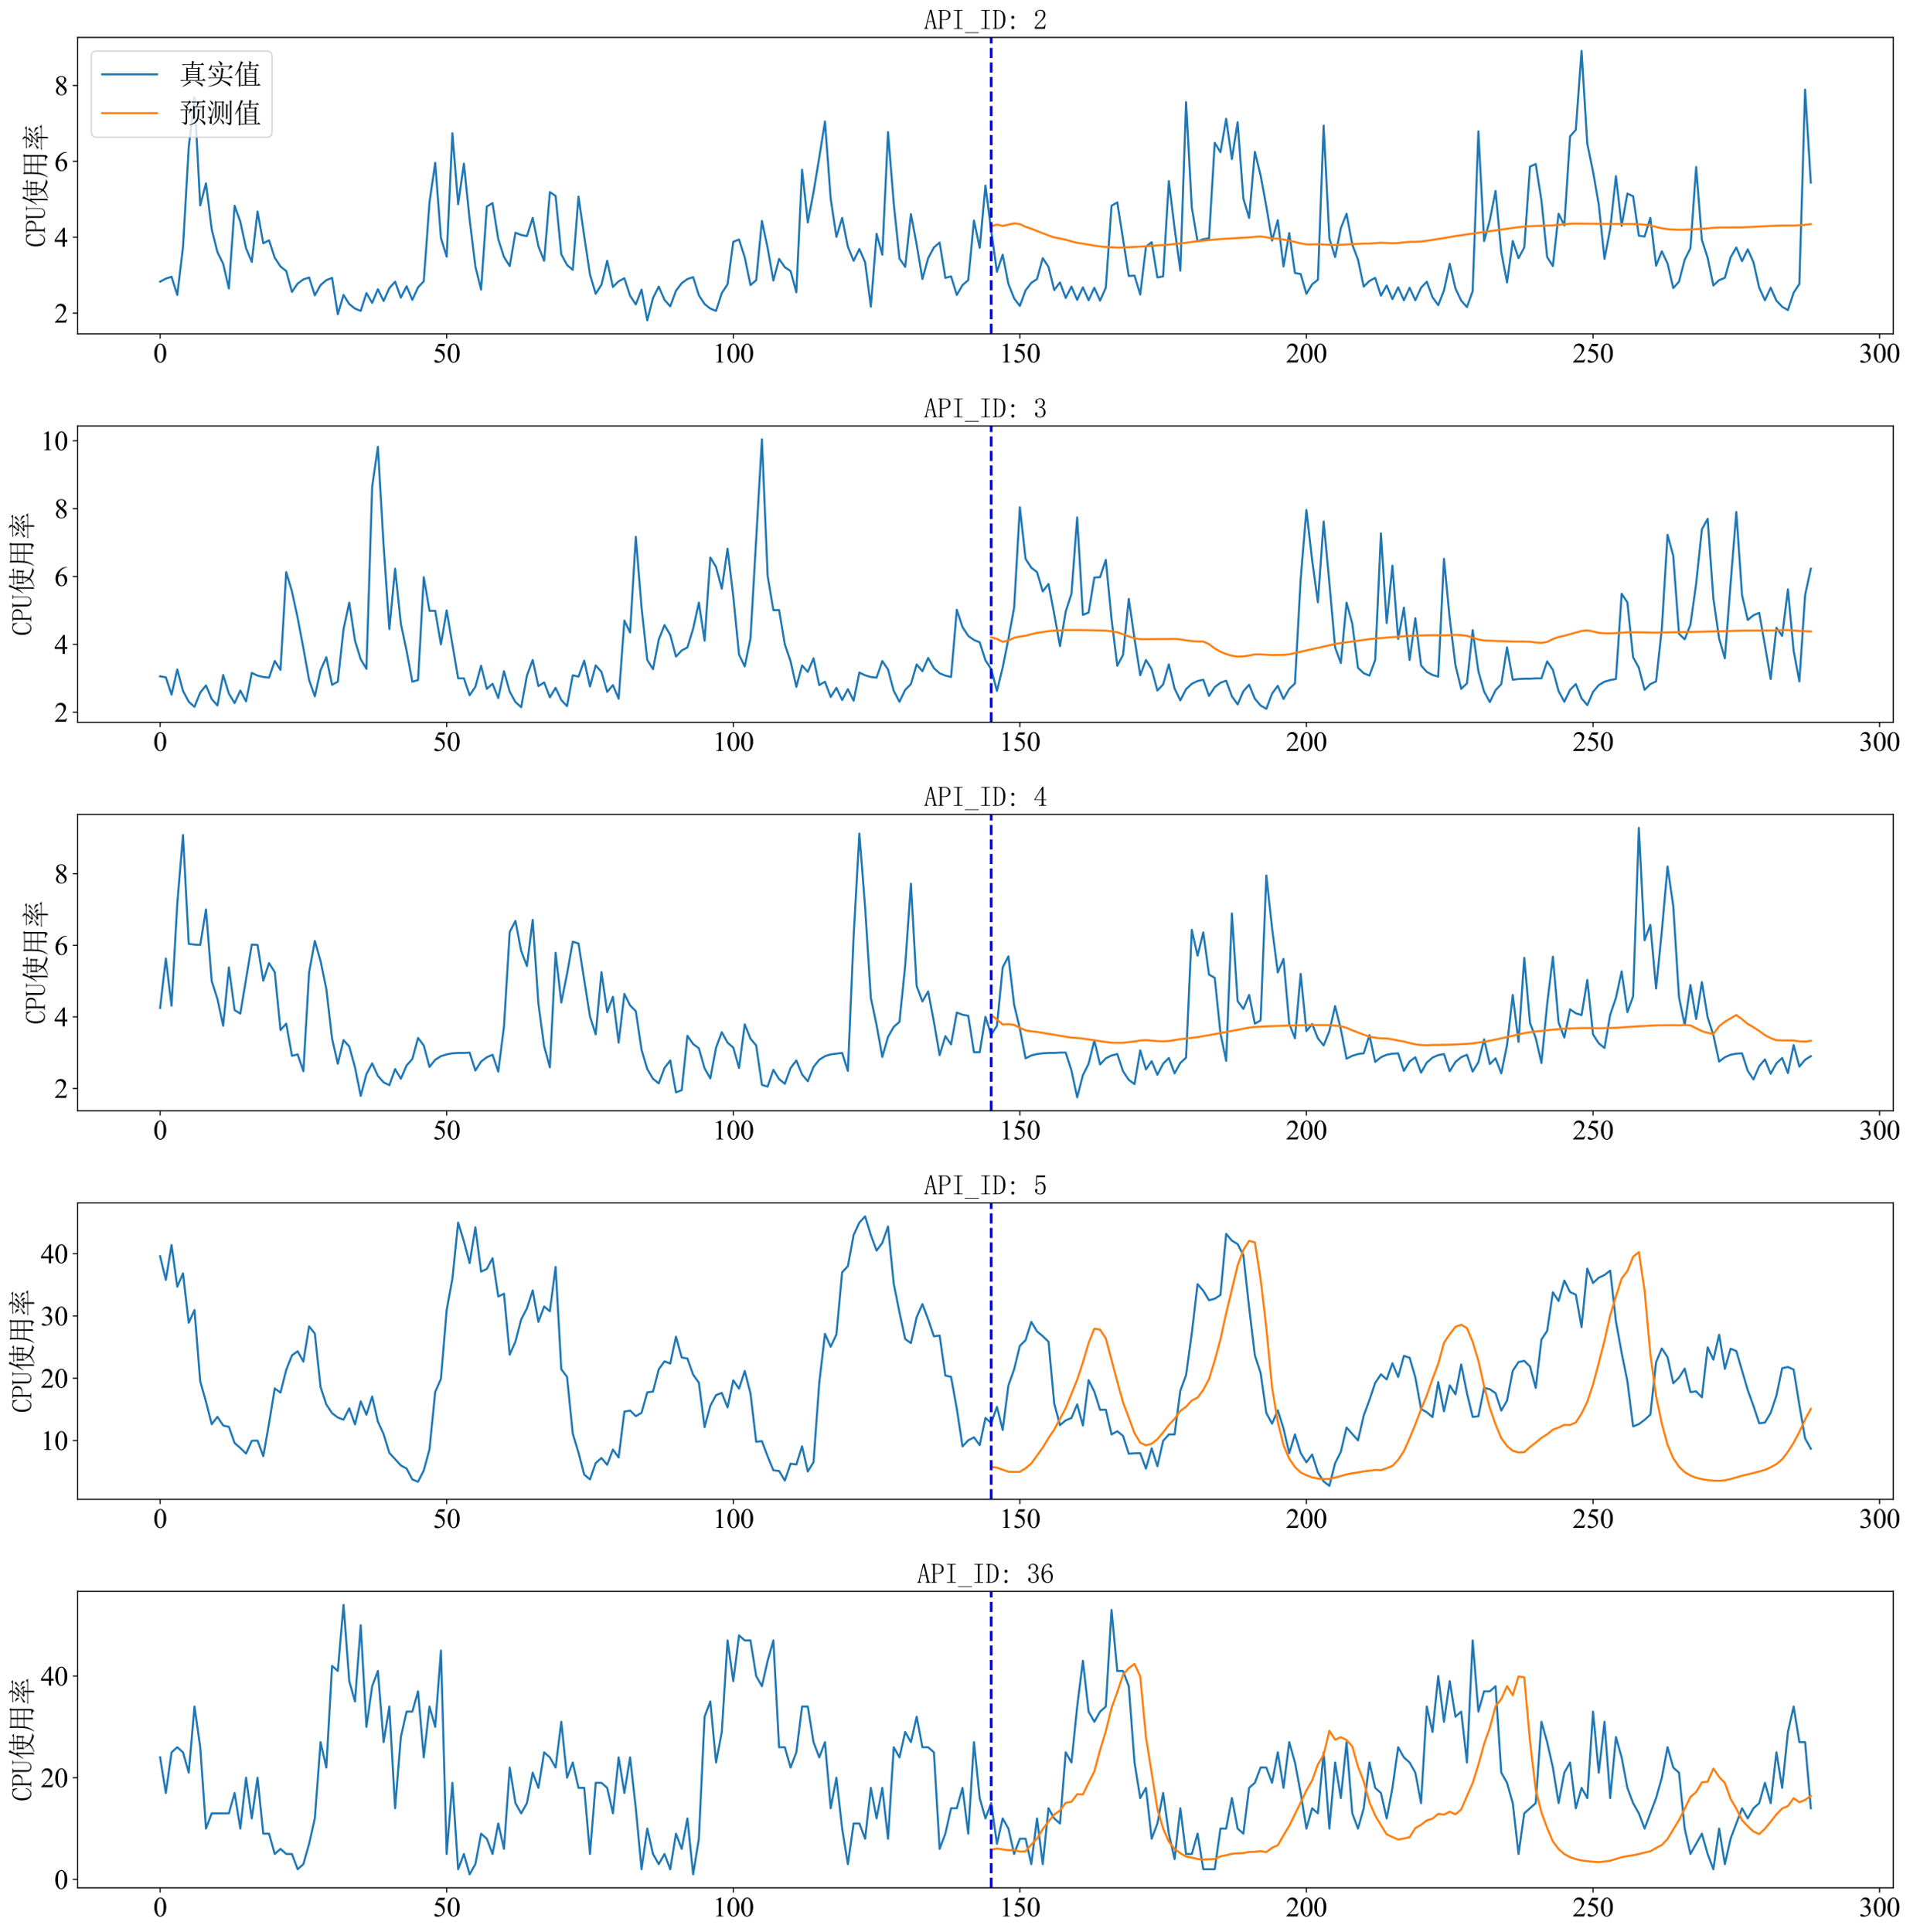 <?xml version="1.0" encoding="utf-8" standalone="no"?>
<!DOCTYPE svg PUBLIC "-//W3C//DTD SVG 1.1//EN"
  "http://www.w3.org/Graphics/SVG/1.1/DTD/svg11.dtd">
<svg xmlns:xlink="http://www.w3.org/1999/xlink" width="1394.596pt" height="1410.866pt" viewBox="0 0 1394.596 1410.866" xmlns="http://www.w3.org/2000/svg" version="1.1">
 <defs>
  <style type="text/css">*{stroke-linejoin: round; stroke-linecap: butt}</style>
 </defs>
 <g id="figure_1">
  <g id="patch_1">
   <path d="M -0 1410.866 
L 1394.596 1410.866 
L 1394.596 0 
L -0 0 
z
" style="fill: #ffffff"/>
  </g>
  <g id="axes_1">
   <g id="patch_2">
    <path d="M 56.638 243.781 
L 1382.44 243.781 
L 1382.44 27.341 
L 56.638 27.341 
z
" style="fill: #ffffff"/>
   </g>
   <g id="matplotlib.axis_1">
    <g id="xtick_1">
     <g id="line2d_1">
      <defs>
       <path id="m720422fa3d" d="M 0 0 
L 0 3.5 
" style="stroke: #000000; stroke-width: 0.8"/>
      </defs>
      <g>
       <use xlink:href="#m720422fa3d" x="116.901" y="243.781" style="stroke: #000000; stroke-width: 0.8"/>
      </g>
     </g>
     <g id="text_1">
      <!-- 0 -->
      <g transform="translate(111.901 264.668) scale(0.2 -0.2)">
       <defs>
        <path id="TimesNewRomanPSMT-30" d="M 231 2094 
Q 231 2819 450 3342 
Q 669 3866 1031 4122 
Q 1313 4325 1613 4325 
Q 2100 4325 2488 3828 
Q 2972 3213 2972 2159 
Q 2972 1422 2759 906 
Q 2547 391 2217 158 
Q 1888 -75 1581 -75 
Q 975 -75 572 641 
Q 231 1244 231 2094 
z
M 844 2016 
Q 844 1141 1059 588 
Q 1238 122 1591 122 
Q 1759 122 1940 273 
Q 2122 425 2216 781 
Q 2359 1319 2359 2297 
Q 2359 3022 2209 3506 
Q 2097 3866 1919 4016 
Q 1791 4119 1609 4119 
Q 1397 4119 1231 3928 
Q 1006 3669 925 3112 
Q 844 2556 844 2016 
z
" transform="scale(0.016)"/>
       </defs>
       <use xlink:href="#TimesNewRomanPSMT-30"/>
      </g>
     </g>
    </g>
    <g id="xtick_2">
     <g id="line2d_2">
      <g>
       <use xlink:href="#m720422fa3d" x="326.15" y="243.781" style="stroke: #000000; stroke-width: 0.8"/>
      </g>
     </g>
     <g id="text_2">
      <!-- 50 -->
      <g transform="translate(316.15 264.668) scale(0.2 -0.2)">
       <defs>
        <path id="TimesNewRomanPSMT-35" d="M 2778 4238 
L 2534 3706 
L 1259 3706 
L 981 3138 
Q 1809 3016 2294 2522 
Q 2709 2097 2709 1522 
Q 2709 1188 2573 903 
Q 2438 619 2231 419 
Q 2025 219 1772 97 
Q 1413 -75 1034 -75 
Q 653 -75 479 54 
Q 306 184 306 341 
Q 306 428 378 495 
Q 450 563 559 563 
Q 641 563 702 538 
Q 763 513 909 409 
Q 1144 247 1384 247 
Q 1750 247 2026 523 
Q 2303 800 2303 1197 
Q 2303 1581 2056 1914 
Q 1809 2247 1375 2428 
Q 1034 2569 447 2591 
L 1259 4238 
L 2778 4238 
z
" transform="scale(0.016)"/>
       </defs>
       <use xlink:href="#TimesNewRomanPSMT-35"/>
       <use xlink:href="#TimesNewRomanPSMT-30" x="50"/>
      </g>
     </g>
    </g>
    <g id="xtick_3">
     <g id="line2d_3">
      <g>
       <use xlink:href="#m720422fa3d" x="535.399" y="243.781" style="stroke: #000000; stroke-width: 0.8"/>
      </g>
     </g>
     <g id="text_3">
      <!-- 100 -->
      <g transform="translate(520.399 264.668) scale(0.2 -0.2)">
       <defs>
        <path id="TimesNewRomanPSMT-31" d="M 750 3822 
L 1781 4325 
L 1884 4325 
L 1884 747 
Q 1884 391 1914 303 
Q 1944 216 2037 169 
Q 2131 122 2419 116 
L 2419 0 
L 825 0 
L 825 116 
Q 1125 122 1212 167 
Q 1300 213 1334 289 
Q 1369 366 1369 747 
L 1369 3034 
Q 1369 3497 1338 3628 
Q 1316 3728 1258 3775 
Q 1200 3822 1119 3822 
Q 1003 3822 797 3725 
L 750 3822 
z
" transform="scale(0.016)"/>
       </defs>
       <use xlink:href="#TimesNewRomanPSMT-31"/>
       <use xlink:href="#TimesNewRomanPSMT-30" x="50"/>
       <use xlink:href="#TimesNewRomanPSMT-30" x="100"/>
      </g>
     </g>
    </g>
    <g id="xtick_4">
     <g id="line2d_4">
      <g>
       <use xlink:href="#m720422fa3d" x="744.648" y="243.781" style="stroke: #000000; stroke-width: 0.8"/>
      </g>
     </g>
     <g id="text_4">
      <!-- 150 -->
      <g transform="translate(729.648 264.668) scale(0.2 -0.2)">
       <use xlink:href="#TimesNewRomanPSMT-31"/>
       <use xlink:href="#TimesNewRomanPSMT-35" x="50"/>
       <use xlink:href="#TimesNewRomanPSMT-30" x="100"/>
      </g>
     </g>
    </g>
    <g id="xtick_5">
     <g id="line2d_5">
      <g>
       <use xlink:href="#m720422fa3d" x="953.897" y="243.781" style="stroke: #000000; stroke-width: 0.8"/>
      </g>
     </g>
     <g id="text_5">
      <!-- 200 -->
      <g transform="translate(938.897 264.668) scale(0.2 -0.2)">
       <defs>
        <path id="TimesNewRomanPSMT-32" d="M 2934 816 
L 2638 0 
L 138 0 
L 138 116 
Q 1241 1122 1691 1759 
Q 2141 2397 2141 2925 
Q 2141 3328 1894 3587 
Q 1647 3847 1303 3847 
Q 991 3847 742 3664 
Q 494 3481 375 3128 
L 259 3128 
Q 338 3706 661 4015 
Q 984 4325 1469 4325 
Q 1984 4325 2329 3994 
Q 2675 3663 2675 3213 
Q 2675 2891 2525 2569 
Q 2294 2063 1775 1497 
Q 997 647 803 472 
L 1909 472 
Q 2247 472 2383 497 
Q 2519 522 2628 598 
Q 2738 675 2819 816 
L 2934 816 
z
" transform="scale(0.016)"/>
       </defs>
       <use xlink:href="#TimesNewRomanPSMT-32"/>
       <use xlink:href="#TimesNewRomanPSMT-30" x="50"/>
       <use xlink:href="#TimesNewRomanPSMT-30" x="100"/>
      </g>
     </g>
    </g>
    <g id="xtick_6">
     <g id="line2d_6">
      <g>
       <use xlink:href="#m720422fa3d" x="1163.147" y="243.781" style="stroke: #000000; stroke-width: 0.8"/>
      </g>
     </g>
     <g id="text_6">
      <!-- 250 -->
      <g transform="translate(1148.147 264.668) scale(0.2 -0.2)">
       <use xlink:href="#TimesNewRomanPSMT-32"/>
       <use xlink:href="#TimesNewRomanPSMT-35" x="50"/>
       <use xlink:href="#TimesNewRomanPSMT-30" x="100"/>
      </g>
     </g>
    </g>
    <g id="xtick_7">
     <g id="line2d_7">
      <g>
       <use xlink:href="#m720422fa3d" x="1372.396" y="243.781" style="stroke: #000000; stroke-width: 0.8"/>
      </g>
     </g>
     <g id="text_7">
      <!-- 300 -->
      <g transform="translate(1357.396 264.668) scale(0.2 -0.2)">
       <defs>
        <path id="TimesNewRomanPSMT-33" d="M 325 3431 
Q 506 3859 782 4092 
Q 1059 4325 1472 4325 
Q 1981 4325 2253 3994 
Q 2459 3747 2459 3466 
Q 2459 3003 1878 2509 
Q 2269 2356 2469 2072 
Q 2669 1788 2669 1403 
Q 2669 853 2319 450 
Q 1863 -75 997 -75 
Q 569 -75 414 31 
Q 259 138 259 259 
Q 259 350 332 419 
Q 406 488 509 488 
Q 588 488 669 463 
Q 722 447 909 348 
Q 1097 250 1169 231 
Q 1284 197 1416 197 
Q 1734 197 1970 444 
Q 2206 691 2206 1028 
Q 2206 1275 2097 1509 
Q 2016 1684 1919 1775 
Q 1784 1900 1550 2001 
Q 1316 2103 1072 2103 
L 972 2103 
L 972 2197 
Q 1219 2228 1467 2375 
Q 1716 2522 1828 2728 
Q 1941 2934 1941 3181 
Q 1941 3503 1739 3701 
Q 1538 3900 1238 3900 
Q 753 3900 428 3381 
L 325 3431 
z
" transform="scale(0.016)"/>
       </defs>
       <use xlink:href="#TimesNewRomanPSMT-33"/>
       <use xlink:href="#TimesNewRomanPSMT-30" x="50"/>
       <use xlink:href="#TimesNewRomanPSMT-30" x="100"/>
      </g>
     </g>
    </g>
   </g>
   <g id="matplotlib.axis_2">
    <g id="ytick_1">
     <g id="line2d_8">
      <defs>
       <path id="m6066a084e9" d="M 0 0 
L -3.5 0 
" style="stroke: #000000; stroke-width: 0.8"/>
      </defs>
      <g>
       <use xlink:href="#m6066a084e9" x="56.638" y="228.677" style="stroke: #000000; stroke-width: 0.8"/>
      </g>
     </g>
     <g id="text_8">
      <!-- 2 -->
      <g transform="translate(39.638 235.621) scale(0.2 -0.2)">
       <use xlink:href="#TimesNewRomanPSMT-32"/>
      </g>
     </g>
    </g>
    <g id="ytick_2">
     <g id="line2d_9">
      <g>
       <use xlink:href="#m6066a084e9" x="56.638" y="173.251" style="stroke: #000000; stroke-width: 0.8"/>
      </g>
     </g>
     <g id="text_9">
      <!-- 4 -->
      <g transform="translate(39.638 180.194) scale(0.2 -0.2)">
       <defs>
        <path id="TimesNewRomanPSMT-34" d="M 2978 1563 
L 2978 1119 
L 2409 1119 
L 2409 0 
L 1894 0 
L 1894 1119 
L 100 1119 
L 100 1519 
L 2066 4325 
L 2409 4325 
L 2409 1563 
L 2978 1563 
z
M 1894 1563 
L 1894 3666 
L 406 1563 
L 1894 1563 
z
" transform="scale(0.016)"/>
       </defs>
       <use xlink:href="#TimesNewRomanPSMT-34"/>
      </g>
     </g>
    </g>
    <g id="ytick_3">
     <g id="line2d_10">
      <g>
       <use xlink:href="#m6066a084e9" x="56.638" y="117.824" style="stroke: #000000; stroke-width: 0.8"/>
      </g>
     </g>
     <g id="text_10">
      <!-- 6 -->
      <g transform="translate(39.638 124.768) scale(0.2 -0.2)">
       <defs>
        <path id="TimesNewRomanPSMT-36" d="M 2869 4325 
L 2869 4209 
Q 2456 4169 2195 4045 
Q 1934 3922 1679 3669 
Q 1425 3416 1258 3105 
Q 1091 2794 978 2366 
Q 1428 2675 1881 2675 
Q 2316 2675 2634 2325 
Q 2953 1975 2953 1425 
Q 2953 894 2631 456 
Q 2244 -75 1606 -75 
Q 1172 -75 869 213 
Q 275 772 275 1663 
Q 275 2231 503 2743 
Q 731 3256 1154 3653 
Q 1578 4050 1965 4187 
Q 2353 4325 2688 4325 
L 2869 4325 
z
M 925 2138 
Q 869 1716 869 1456 
Q 869 1156 980 804 
Q 1091 453 1309 247 
Q 1469 100 1697 100 
Q 1969 100 2183 356 
Q 2397 613 2397 1088 
Q 2397 1622 2184 2012 
Q 1972 2403 1581 2403 
Q 1463 2403 1327 2353 
Q 1191 2303 925 2138 
z
" transform="scale(0.016)"/>
       </defs>
       <use xlink:href="#TimesNewRomanPSMT-36"/>
      </g>
     </g>
    </g>
    <g id="ytick_4">
     <g id="line2d_11">
      <g>
       <use xlink:href="#m6066a084e9" x="56.638" y="62.398" style="stroke: #000000; stroke-width: 0.8"/>
      </g>
     </g>
     <g id="text_11">
      <!-- 8 -->
      <g transform="translate(39.638 69.342) scale(0.2 -0.2)">
       <defs>
        <path id="TimesNewRomanPSMT-38" d="M 1228 2134 
Q 725 2547 579 2797 
Q 434 3047 434 3316 
Q 434 3728 753 4026 
Q 1072 4325 1600 4325 
Q 2113 4325 2425 4047 
Q 2738 3769 2738 3413 
Q 2738 3175 2569 2928 
Q 2400 2681 1866 2347 
Q 2416 1922 2594 1678 
Q 2831 1359 2831 1006 
Q 2831 559 2490 242 
Q 2150 -75 1597 -75 
Q 994 -75 656 303 
Q 388 606 388 966 
Q 388 1247 577 1523 
Q 766 1800 1228 2134 
z
M 1719 2469 
Q 2094 2806 2194 3001 
Q 2294 3197 2294 3444 
Q 2294 3772 2109 3958 
Q 1925 4144 1606 4144 
Q 1288 4144 1088 3959 
Q 888 3775 888 3528 
Q 888 3366 970 3203 
Q 1053 3041 1206 2894 
L 1719 2469 
z
M 1375 2016 
Q 1116 1797 991 1539 
Q 866 1281 866 981 
Q 866 578 1086 336 
Q 1306 94 1647 94 
Q 1984 94 2187 284 
Q 2391 475 2391 747 
Q 2391 972 2272 1150 
Q 2050 1481 1375 2016 
z
" transform="scale(0.016)"/>
       </defs>
       <use xlink:href="#TimesNewRomanPSMT-38"/>
      </g>
     </g>
    </g>
    <g id="text_12">
     <!-- CPU使用率 -->
     <g transform="translate(33.059 180.561) rotate(-90) scale(0.2 -0.2)">
      <defs>
       <path id="SimSun-43" d="M 1725 50 
Q 1025 50 612 575 
Q 200 1100 200 2225 
Q 200 3175 637 3800 
Q 1075 4425 1825 4425 
Q 2000 4425 2175 4375 
Q 2350 4300 2475 4300 
Q 2575 4300 2637 4325 
Q 2700 4350 2750 4425 
L 2975 3325 
L 2825 3275 
Q 2675 3750 2425 4000 
Q 2175 4250 1775 4250 
Q 1250 4250 962 3675 
Q 675 3100 675 2250 
Q 675 1325 925 800 
Q 1175 275 1750 275 
Q 2150 275 2437 562 
Q 2725 850 2825 1325 
L 2975 1250 
Q 2850 725 2512 387 
Q 2175 50 1725 50 
z
" transform="scale(0.016)"/>
       <path id="SimSun-50" d="M 950 2100 
L 950 450 
Q 950 350 1012 300 
Q 1075 250 1175 250 
L 1350 250 
L 1350 100 
L 150 100 
L 150 250 
L 325 250 
Q 450 250 500 300 
Q 550 350 550 450 
L 550 4025 
Q 550 4125 500 4175 
Q 450 4225 325 4225 
L 175 4225 
L 175 4375 
L 1650 4375 
Q 2275 4375 2612 4062 
Q 2950 3750 2950 3275 
Q 2950 2700 2587 2400 
Q 2225 2100 1725 2100 
L 950 2100 
z
M 1575 2250 
Q 1950 2250 2237 2475 
Q 2525 2700 2525 3250 
Q 2525 3750 2287 3987 
Q 2050 4225 1525 4225 
L 1175 4225 
Q 1075 4225 1012 4175 
Q 950 4125 950 4025 
L 950 2250 
L 1575 2250 
z
" transform="scale(0.016)"/>
       <path id="SimSun-55" d="M 1625 250 
Q 2000 250 2262 500 
Q 2525 750 2525 1125 
L 2525 4025 
Q 2525 4125 2475 4175 
Q 2425 4225 2300 4225 
L 2150 4225 
L 2150 4375 
L 3050 4375 
L 3050 4225 
L 2900 4225 
Q 2800 4225 2737 4175 
Q 2675 4125 2675 4025 
L 2675 1125 
Q 2675 625 2337 337 
Q 2000 50 1575 50 
Q 1125 50 787 300 
Q 450 550 450 1100 
L 450 4025 
Q 450 4125 400 4175 
Q 350 4225 225 4225 
L 100 4225 
L 100 4375 
L 1200 4375 
L 1200 4225 
L 1075 4225 
Q 975 4225 912 4175 
Q 850 4125 850 4025 
L 850 1100 
Q 850 600 1062 425 
Q 1275 250 1625 250 
z
" transform="scale(0.016)"/>
       <path id="SimSun-4f7f" d="M 2875 3150 
L 2875 2100 
L 3825 2100 
Q 3850 2825 3850 3150 
L 2875 3150 
z
M 4175 3150 
Q 4175 2800 4150 2100 
L 5150 2100 
L 5150 3150 
L 4175 3150 
z
M 5475 3100 
L 5475 2425 
Q 5475 2100 5500 1800 
L 5150 1675 
L 5150 1950 
L 4150 1950 
Q 4125 1175 3875 600 
Q 4275 275 4875 75 
Q 5475 -125 6075 -150 
L 6075 -250 
Q 5700 -300 5600 -575 
Q 4525 -325 3725 350 
Q 3425 25 2925 -225 
Q 2425 -475 1875 -650 
L 1825 -550 
Q 2400 -325 2850 -25 
Q 3300 275 3500 575 
Q 3200 925 2825 1650 
L 2900 1700 
Q 3325 1100 3625 825 
Q 3800 1300 3825 1950 
L 2875 1950 
L 2875 1825 
L 2525 1675 
Q 2550 2075 2550 2562 
Q 2550 3050 2525 3500 
L 2875 3300 
L 3850 3300 
L 3850 4025 
L 2975 4025 
Q 2650 4025 2375 3950 
L 2150 4175 
L 3850 4175 
L 3850 4525 
Q 3850 4775 3825 5225 
L 4350 5000 
L 4175 4825 
L 4175 4175 
L 5300 4175 
L 5600 4475 
L 6050 4025 
L 4175 4025 
L 4175 3300 
L 5100 3300 
L 5275 3525 
L 5650 3225 
L 5475 3100 
z
M 1675 3175 
L 1675 -450 
L 1325 -625 
Q 1350 -75 1350 350 
L 1350 3200 
Q 900 2475 350 1900 
L 275 1950 
Q 700 2525 1112 3400 
Q 1525 4275 1800 5250 
L 2325 4925 
L 2125 4800 
Q 1725 3925 1500 3525 
L 1875 3325 
L 1675 3175 
z
" transform="scale(0.016)"/>
       <path id="SimSun-7528" d="M 3400 3150 
L 3400 1825 
L 5075 1825 
L 5075 3150 
L 3400 3150 
z
M 4075 100 
Q 4725 50 4900 62 
Q 5075 75 5075 400 
L 5075 1675 
L 3400 1675 
Q 3400 75 3425 -225 
L 3050 -400 
Q 3075 1025 3075 1675 
L 1425 1675 
Q 1250 350 375 -600 
L 300 -550 
Q 775 225 950 1025 
Q 1125 1825 1125 3225 
Q 1125 4625 1100 5075 
L 1475 4825 
L 5050 4825 
L 5225 5100 
L 5625 4800 
L 5425 4600 
L 5425 225 
Q 5450 -400 4875 -575 
Q 4825 -150 4075 -25 
L 4075 100 
z
M 1475 4675 
L 1475 3300 
L 3075 3300 
L 3075 4675 
L 1475 4675 
z
M 3400 4675 
L 3400 3300 
L 5075 3300 
L 5075 4675 
L 3400 4675 
z
M 1475 3150 
Q 1450 2100 1425 1825 
L 3075 1825 
L 3075 3150 
L 1475 3150 
z
" transform="scale(0.016)"/>
       <path id="SimSun-7387" d="M 875 3725 
L 925 3800 
Q 1375 3650 1550 3525 
Q 1725 3400 1725 3250 
Q 1725 3175 1662 3025 
Q 1600 2875 1550 2875 
Q 1500 2875 1425 3050 
Q 1275 3325 875 3725 
z
M 550 1850 
Q 875 1925 2000 2575 
L 2050 2500 
Q 1675 2225 1337 1937 
Q 1000 1650 875 1425 
L 550 1850 
z
M 5200 3450 
Q 4800 3150 4275 2800 
L 4225 2875 
Q 4775 3400 5050 3925 
L 5450 3525 
L 5200 3450 
z
M 4325 2500 
L 4350 2575 
Q 5225 2350 5375 2212 
Q 5525 2075 5525 1900 
Q 5525 1775 5487 1662 
Q 5450 1550 5400 1550 
Q 5325 1550 5200 1800 
Q 4975 2150 4325 2500 
z
M 3150 3900 
Q 2500 3300 2300 3150 
Q 2800 3150 3400 3175 
Q 3700 3500 3850 3825 
L 4250 3450 
Q 4050 3400 3450 2825 
Q 2850 2250 2475 1950 
Q 3150 1975 3850 2000 
Q 3750 2175 3550 2450 
L 3600 2500 
Q 4050 2250 4200 2100 
Q 4350 1950 4350 1850 
Q 4350 1775 4250 1625 
Q 4150 1475 4100 1475 
Q 4075 1475 4050 1550 
Q 4000 1700 3900 1900 
Q 3650 1875 3075 1800 
L 3500 1550 
L 3325 1425 
L 3325 975 
L 5325 975 
L 5650 1300 
L 6100 825 
L 3325 825 
Q 3325 -275 3350 -525 
L 2975 -650 
Q 3000 0 3000 825 
L 1125 825 
Q 800 825 525 750 
L 300 975 
L 3000 975 
L 3000 1775 
Q 2450 1700 2200 1525 
L 1950 1950 
Q 2275 1950 2675 2350 
Q 3075 2750 3325 3050 
Q 2400 2950 2150 2775 
L 1950 3175 
Q 2150 3150 2475 3575 
Q 2800 4000 2900 4225 
L 1450 4225 
Q 1125 4225 850 4150 
L 625 4375 
L 3100 4375 
Q 3050 4800 2675 5200 
L 2725 5250 
Q 3225 5050 3337 4912 
Q 3450 4775 3450 4700 
Q 3450 4550 3250 4375 
L 5025 4375 
L 5350 4675 
L 5775 4225 
L 3050 4225 
L 3375 3950 
L 3150 3900 
z
" transform="scale(0.016)"/>
      </defs>
      <use xlink:href="#SimSun-43"/>
      <use xlink:href="#SimSun-50" x="50"/>
      <use xlink:href="#SimSun-55" x="100"/>
      <use xlink:href="#SimSun-4f7f" x="150"/>
      <use xlink:href="#SimSun-7528" x="250"/>
      <use xlink:href="#SimSun-7387" x="350"/>
     </g>
    </g>
   </g>
   <g id="line2d_12">
    <path d="M 116.901 205.675 
L 121.086 203.458 
L 125.271 202.072 
L 129.456 215.375 
L 133.641 180.456 
L 137.826 107.57 
L 142.011 71.266 
L 146.196 149.971 
L 150.381 133.898 
L 154.566 167.431 
L 158.751 184.059 
L 162.936 192.65 
L 167.121 210.663 
L 171.306 150.249 
L 175.491 161.888 
L 179.676 181.287 
L 183.861 191.264 
L 188.046 154.406 
L 192.231 177.685 
L 196.416 175.468 
L 200.601 188.216 
L 204.786 194.59 
L 208.971 197.915 
L 213.156 213.158 
L 217.341 207.061 
L 221.526 204.012 
L 225.711 202.627 
L 229.896 215.652 
L 234.081 208.169 
L 238.266 204.566 
L 242.451 202.904 
L 246.636 229.508 
L 250.821 215.375 
L 255.006 222.026 
L 259.191 225.351 
L 263.376 227.014 
L 267.561 213.989 
L 271.746 221.194 
L 275.931 211.218 
L 280.115 219.809 
L 284.3 210.386 
L 288.485 205.675 
L 292.67 217.315 
L 296.855 209.001 
L 301.04 218.977 
L 305.225 209.832 
L 309.41 205.398 
L 313.595 147.754 
L 317.78 118.933 
L 321.965 173.805 
L 326.15 187.384 
L 330.335 97.316 
L 334.52 149.14 
L 338.705 119.487 
L 342.89 160.225 
L 347.075 194.59 
L 351.26 211.495 
L 355.445 150.803 
L 359.63 148.309 
L 363.815 174.636 
L 368 187.661 
L 372.185 194.313 
L 376.37 169.925 
L 380.555 171.588 
L 384.74 172.419 
L 388.925 159.117 
L 393.11 179.902 
L 397.295 190.433 
L 401.48 140.272 
L 405.665 143.043 
L 409.85 185.721 
L 414.035 193.481 
L 418.22 197.084 
L 422.405 143.597 
L 426.59 172.419 
L 430.775 200.409 
L 434.96 214.543 
L 439.145 207.892 
L 443.33 190.433 
L 447.515 209.555 
L 451.7 205.398 
L 455.885 203.181 
L 460.07 215.929 
L 464.255 222.303 
L 468.44 211.495 
L 472.625 233.942 
L 476.81 217.592 
L 480.995 209.278 
L 485.18 218.977 
L 489.365 223.689 
L 493.55 212.326 
L 497.735 206.784 
L 501.92 203.735 
L 506.104 202.349 
L 510.289 215.652 
L 514.474 222.026 
L 518.659 225.351 
L 522.844 227.014 
L 527.029 213.989 
L 531.214 207.615 
L 535.399 176.576 
L 539.584 174.913 
L 543.769 187.939 
L 547.954 208.169 
L 552.139 204.566 
L 556.324 161.334 
L 560.509 181.01 
L 564.694 204.844 
L 568.879 189.047 
L 573.064 195.144 
L 577.249 197.915 
L 581.434 213.435 
L 585.619 123.921 
L 589.804 162.442 
L 593.989 140.272 
L 598.174 115.053 
L 602.359 88.725 
L 606.544 144.983 
L 610.729 172.973 
L 614.914 159.117 
L 619.099 180.179 
L 623.284 190.433 
L 627.469 181.842 
L 631.654 191.541 
L 635.839 223.966 
L 640.024 170.756 
L 644.209 185.999 
L 648.394 96.485 
L 652.579 148.586 
L 656.764 188.77 
L 660.949 194.867 
L 665.134 156.346 
L 669.319 178.516 
L 673.504 203.735 
L 677.689 188.493 
L 681.874 180.733 
L 686.059 177.13 
L 690.244 202.904 
L 694.429 201.795 
L 698.614 215.375 
L 702.799 208.169 
L 706.984 204.566 
L 711.169 161.057 
L 715.354 181.01 
L 719.539 135.561 
L 723.724 168.262 
L 727.908 198.47 
L 732.093 185.999 
L 736.278 207.338 
L 740.463 217.869 
L 744.648 223.411 
L 748.833 212.049 
L 753.018 206.506 
L 757.203 203.735 
L 761.388 188.493 
L 765.573 194.867 
L 769.758 211.772 
L 773.943 206.229 
L 778.128 217.592 
L 782.313 209.278 
L 786.498 218.977 
L 790.683 209.832 
L 794.868 219.254 
L 799.053 210.109 
L 803.238 219.532 
L 807.423 210.109 
L 811.608 150.249 
L 815.793 147.754 
L 824.163 201.518 
L 828.348 201.241 
L 832.533 215.097 
L 836.718 180.179 
L 840.903 176.853 
L 845.088 202.627 
L 849.273 201.795 
L 853.458 132.235 
L 857.643 166.599 
L 861.828 197.638 
L 866.013 74.592 
L 870.198 151.634 
L 874.383 176.299 
L 878.568 174.636 
L 882.753 174.082 
L 886.938 104.245 
L 891.123 111.173 
L 895.308 86.785 
L 899.493 116.161 
L 903.678 89.28 
L 907.863 144.983 
L 912.048 159.117 
L 916.233 110.896 
L 920.418 128.078 
L 924.603 150.803 
L 928.788 175.745 
L 932.973 160.78 
L 937.158 194.59 
L 941.343 170.202 
L 945.528 199.301 
L 949.712 200.132 
L 953.897 214.543 
L 958.082 207.615 
L 962.267 204.289 
L 966.452 91.774 
L 970.637 174.082 
L 974.822 187.661 
L 979.007 166.599 
L 983.192 156.068 
L 987.377 178.516 
L 991.562 189.601 
L 995.747 209.278 
L 999.932 205.121 
L 1004.117 202.904 
L 1008.302 215.929 
L 1012.487 208.446 
L 1016.672 218.423 
L 1020.857 209.832 
L 1025.042 219.254 
L 1029.227 210.109 
L 1033.412 219.254 
L 1037.597 210.109 
L 1041.782 205.675 
L 1045.967 217.037 
L 1050.152 222.857 
L 1054.337 212.049 
L 1058.522 192.65 
L 1062.707 210.663 
L 1066.892 219.532 
L 1071.077 224.243 
L 1075.262 212.603 
L 1079.447 95.931 
L 1083.632 176.022 
L 1087.817 160.78 
L 1092.002 139.44 
L 1096.187 184.059 
L 1100.372 206.229 
L 1104.557 176.022 
L 1108.742 188.493 
L 1112.927 180.733 
L 1117.112 121.704 
L 1121.297 119.764 
L 1125.482 146.369 
L 1129.667 187.661 
L 1133.852 194.313 
L 1138.037 156.068 
L 1142.222 164.659 
L 1146.407 99.533 
L 1150.592 94.822 
L 1154.777 37.179 
L 1158.962 105.076 
L 1163.147 125.307 
L 1167.332 149.417 
L 1171.516 189.047 
L 1175.701 167.154 
L 1179.886 128.632 
L 1184.071 164.937 
L 1188.256 141.38 
L 1192.441 143.32 
L 1196.626 172.142 
L 1200.811 172.696 
L 1204.996 159.117 
L 1209.181 194.035 
L 1213.366 183.504 
L 1217.551 192.373 
L 1221.736 210.386 
L 1225.921 205.675 
L 1230.106 189.601 
L 1234.291 181.287 
L 1238.476 121.981 
L 1242.661 175.19 
L 1246.846 188.216 
L 1251.031 208.446 
L 1255.216 204.566 
L 1259.401 202.904 
L 1263.586 187.939 
L 1267.771 180.733 
L 1271.956 190.71 
L 1276.141 182.119 
L 1280.326 191.541 
L 1284.511 210.109 
L 1288.696 219.254 
L 1292.881 210.109 
L 1297.066 219.532 
L 1301.251 223.966 
L 1305.436 226.46 
L 1309.621 213.712 
L 1313.806 207.338 
L 1317.991 65.446 
L 1322.176 133.344 
L 1322.176 133.344 
" clip-path="url(#p126ff10cec)" style="fill: none; stroke: #1f77b4; stroke-width: 1.5; stroke-linecap: square"/>
   </g>
   <g id="line2d_13">
    <path d="M 723.724 165.246 
L 727.908 163.952 
L 732.093 164.972 
L 740.463 163.086 
L 744.648 163.653 
L 748.833 165.588 
L 753.018 167.017 
L 765.573 171.947 
L 769.758 173.362 
L 773.943 174.147 
L 778.128 175.051 
L 782.313 176.295 
L 786.498 177.341 
L 790.683 177.946 
L 799.053 179.387 
L 803.238 179.975 
L 807.423 180.366 
L 815.793 180.785 
L 819.978 180.772 
L 836.718 179.88 
L 845.088 179.183 
L 849.273 179.018 
L 857.643 178.206 
L 866.013 177.281 
L 874.383 176.15 
L 886.938 174.936 
L 891.123 174.589 
L 912.048 173.34 
L 916.233 172.92 
L 920.418 172.656 
L 924.603 173.267 
L 928.788 174.121 
L 932.973 174.275 
L 937.158 174.931 
L 941.343 175.712 
L 949.712 177.729 
L 953.897 178.464 
L 958.082 178.479 
L 962.267 178.382 
L 974.822 178.906 
L 979.007 178.758 
L 991.562 178.037 
L 995.747 177.896 
L 999.932 177.876 
L 1008.302 177.26 
L 1016.672 177.634 
L 1020.857 177.491 
L 1025.042 176.985 
L 1029.227 176.644 
L 1033.412 176.61 
L 1037.597 176.374 
L 1041.782 175.84 
L 1050.152 174.485 
L 1054.337 173.86 
L 1062.707 172.374 
L 1079.447 169.966 
L 1108.742 165.854 
L 1117.112 165.139 
L 1133.852 164.571 
L 1146.407 163.36 
L 1150.592 163.249 
L 1167.332 163.442 
L 1184.071 163.597 
L 1192.441 163.566 
L 1196.626 163.716 
L 1200.811 164.058 
L 1204.996 164.643 
L 1209.181 165.711 
L 1213.366 166.658 
L 1217.551 167.323 
L 1221.736 167.619 
L 1225.921 167.777 
L 1230.106 167.748 
L 1246.846 166.809 
L 1251.031 166.349 
L 1255.216 166.136 
L 1271.956 166.031 
L 1297.066 164.782 
L 1305.436 164.656 
L 1309.621 164.733 
L 1317.991 164.181 
L 1322.176 163.65 
L 1322.176 163.65 
" clip-path="url(#p126ff10cec)" style="fill: none; stroke: #ff7f0e; stroke-width: 1.5; stroke-linecap: square"/>
   </g>
   <g id="line2d_14">
    <path d="M 723.724 243.781 
L 723.724 27.341 
" clip-path="url(#p126ff10cec)" style="fill: none; stroke-dasharray: 7.4,3.2; stroke-dashoffset: 0; stroke: #0000ff; stroke-width: 2"/>
   </g>
   <g id="patch_3">
    <path d="M 56.638 243.781 
L 56.638 27.341 
" style="fill: none; stroke: #000000; stroke-width: 0.8; stroke-linejoin: miter; stroke-linecap: square"/>
   </g>
   <g id="patch_4">
    <path d="M 1382.44 243.781 
L 1382.44 27.341 
" style="fill: none; stroke: #000000; stroke-width: 0.8; stroke-linejoin: miter; stroke-linecap: square"/>
   </g>
   <g id="patch_5">
    <path d="M 56.638 243.781 
L 1382.44 243.781 
" style="fill: none; stroke: #000000; stroke-width: 0.8; stroke-linejoin: miter; stroke-linecap: square"/>
   </g>
   <g id="patch_6">
    <path d="M 56.638 27.341 
L 1382.44 27.341 
" style="fill: none; stroke: #000000; stroke-width: 0.8; stroke-linejoin: miter; stroke-linecap: square"/>
   </g>
   <g id="text_13">
    <!-- API_ID: 2 -->
    <g transform="translate(674.539 21.341) scale(0.2 -0.2)">
     <defs>
      <path id="SimSun-41" d="M 2025 1700 
L 900 1700 
L 675 750 
Q 650 625 650 550 
Q 650 450 687 350 
Q 725 250 900 250 
L 975 250 
L 975 100 
L 50 100 
L 50 250 
L 125 250 
Q 225 250 300 312 
Q 375 375 400 525 
L 1375 4350 
L 1750 4475 
L 2700 525 
Q 2750 375 2825 312 
Q 2900 250 3000 250 
L 3075 250 
L 3075 100 
L 2000 100 
L 2000 250 
L 2100 250 
Q 2250 250 2275 312 
Q 2300 375 2300 425 
Q 2300 525 2275 600 
L 2025 1700 
z
M 325 250 
L 325 250 
z
M 575 250 
L 575 250 
z
M 2350 250 
L 2350 250 
z
M 2775 250 
L 2775 250 
z
M 1500 3925 
L 1475 3925 
L 950 1850 
L 2000 1850 
L 1500 3925 
z
" transform="scale(0.016)"/>
      <path id="SimSun-49" d="M 600 4225 
L 600 4375 
L 2600 4375 
L 2600 4225 
L 2025 4225 
Q 1925 4225 1862 4175 
Q 1800 4125 1800 4025 
L 1800 450 
Q 1800 350 1862 300 
Q 1925 250 2025 250 
L 2600 250 
L 2600 100 
L 600 100 
L 600 250 
L 1175 250 
Q 1300 250 1350 300 
Q 1400 350 1400 450 
L 1400 4025 
Q 1400 4125 1350 4175 
Q 1300 4225 1175 4225 
L 600 4225 
z
" transform="scale(0.016)"/>
      <path id="SimSun-5f" d="M 0 -875 
L 0 -725 
L 3175 -725 
L 3175 -875 
L 0 -875 
z
" transform="scale(0.016)"/>
      <path id="SimSun-44" d="M 2500 2275 
Q 2500 3350 2175 3787 
Q 1850 4225 1275 4225 
Q 1100 4225 1012 4175 
Q 925 4125 925 4025 
L 925 450 
Q 925 350 1000 300 
Q 1075 250 1200 250 
Q 1750 250 2125 662 
Q 2500 1075 2500 2275 
z
M 525 4025 
Q 525 4125 475 4175 
Q 425 4225 300 4225 
L 150 4225 
L 150 4375 
L 1275 4375 
Q 2050 4375 2512 3875 
Q 2975 3375 2975 2325 
Q 2975 1175 2525 637 
Q 2075 100 1200 100 
L 125 100 
L 125 250 
L 300 250 
Q 425 250 475 300 
Q 525 350 525 450 
L 525 4025 
z
" transform="scale(0.016)"/>
      <path id="SimSun-3a" d="M 1900 2725 
Q 1900 2575 1800 2475 
Q 1700 2375 1550 2375 
Q 1400 2375 1300 2475 
Q 1200 2575 1200 2725 
Q 1200 2875 1300 2975 
Q 1400 3075 1550 3075 
Q 1700 3075 1800 2975 
Q 1900 2875 1900 2725 
z
M 1900 375 
Q 1900 225 1800 125 
Q 1700 25 1550 25 
Q 1400 25 1300 125 
Q 1200 225 1200 375 
Q 1200 525 1300 625 
Q 1400 725 1550 725 
Q 1700 725 1800 625 
Q 1900 525 1900 375 
z
" transform="scale(0.016)"/>
      <path id="SimSun-20" d="M 0 0 
Q 0 0 0 0 
z
" transform="scale(0.016)"/>
      <path id="SimSun-32" d="M 2325 3325 
Q 2325 3775 2125 4012 
Q 1925 4250 1525 4250 
Q 1225 4250 1012 4087 
Q 800 3925 800 3675 
Q 800 3525 900 3425 
Q 975 3325 975 3225 
Q 975 3100 912 3037 
Q 850 2975 725 2975 
Q 575 2975 487 3062 
Q 400 3150 400 3350 
Q 400 3875 775 4150 
Q 1150 4425 1575 4425 
Q 2175 4425 2462 4125 
Q 2750 3825 2750 3375 
Q 2750 3075 2612 2775 
Q 2475 2475 2175 2200 
Q 1450 1500 1062 1062 
Q 675 625 600 475 
L 2075 475 
Q 2300 475 2450 650 
Q 2600 825 2650 1175 
L 2800 1175 
L 2650 100 
L 325 100 
L 325 425 
Q 450 650 737 1000 
Q 1025 1350 1500 1825 
Q 1925 2250 2125 2625 
Q 2325 3000 2325 3325 
z
" transform="scale(0.016)"/>
     </defs>
     <use xlink:href="#SimSun-41"/>
     <use xlink:href="#SimSun-50" x="50"/>
     <use xlink:href="#SimSun-49" x="100"/>
     <use xlink:href="#SimSun-5f" x="150"/>
     <use xlink:href="#SimSun-49" x="200"/>
     <use xlink:href="#SimSun-44" x="250"/>
     <use xlink:href="#SimSun-3a" x="300"/>
     <use xlink:href="#SimSun-20" x="350"/>
     <use xlink:href="#SimSun-32" x="400"/>
    </g>
   </g>
   <g id="legend_1">
    <g id="patch_7">
     <path d="M 70.638 100.216 
L 194.637 100.216 
Q 198.637 100.216 198.637 96.216 
L 198.637 41.341 
Q 198.637 37.341 194.637 37.341 
L 70.638 37.341 
Q 66.638 37.341 66.638 41.341 
L 66.638 96.216 
Q 66.638 100.216 70.638 100.216 
z
" style="fill: #ffffff; opacity: 0.8; stroke: #cccccc; stroke-linejoin: miter"/>
    </g>
    <g id="line2d_15">
     <path d="M 74.638 54.278 
L 94.638 54.278 
L 114.638 54.278 
" style="fill: none; stroke: #1f77b4; stroke-width: 1.5; stroke-linecap: square"/>
    </g>
    <g id="text_14">
     <!-- 真实值 -->
     <g transform="translate(130.637 61.278) scale(0.2 -0.2)">
      <defs>
       <path id="SimSun-771f" d="M 2050 3450 
L 2050 2900 
L 4300 2900 
L 4300 3450 
L 2050 3450 
z
M 2050 2750 
L 2050 2225 
L 4300 2225 
L 4300 2750 
L 2050 2750 
z
M 2050 2075 
L 2050 1550 
L 4300 1550 
L 4300 2075 
L 2050 2075 
z
M 2050 1400 
L 2050 875 
L 4300 875 
L 4300 1400 
L 2050 1400 
z
M 2875 3600 
L 2925 4325 
L 1525 4325 
Q 1200 4325 925 4250 
L 700 4475 
L 2950 4475 
Q 2975 4825 2975 5275 
L 3550 5025 
L 3375 4925 
L 3300 4475 
L 5000 4475 
L 5325 4825 
L 5775 4325 
L 3275 4325 
L 3200 3600 
L 4275 3600 
L 4450 3875 
L 4850 3575 
L 4650 3375 
L 4650 875 
L 5300 875 
L 5675 1225 
L 6125 725 
L 1150 725 
Q 825 725 550 650 
L 325 875 
L 1700 875 
Q 1700 3200 1675 3775 
L 2050 3600 
L 2875 3600 
z
M 2425 725 
L 2825 350 
L 2575 300 
Q 1500 -425 800 -650 
L 775 -575 
Q 1950 125 2425 725 
z
M 3800 700 
Q 4575 375 4962 200 
Q 5350 25 5400 -112 
Q 5450 -250 5450 -325 
Q 5450 -400 5400 -525 
Q 5350 -650 5325 -650 
Q 5250 -650 5100 -450 
Q 4875 -150 3750 625 
L 3800 700 
z
" transform="scale(0.016)"/>
       <path id="SimSun-5b9e" d="M 1950 3625 
Q 2575 3400 2700 3250 
Q 2825 3100 2825 2975 
Q 2825 2850 2750 2700 
Q 2675 2550 2625 2550 
Q 2550 2550 2450 2800 
Q 2275 3175 1900 3550 
L 1950 3625 
z
M 3575 1325 
Q 3500 1100 3425 925 
Q 4650 550 5087 325 
Q 5525 100 5512 -225 
Q 5500 -550 5400 -550 
Q 5300 -550 5075 -300 
Q 4625 175 3375 800 
Q 3025 175 2300 -150 
Q 1575 -475 425 -625 
L 425 -525 
Q 1475 -325 2200 100 
Q 2925 525 3200 1325 
L 1225 1325 
Q 900 1325 625 1250 
L 400 1475 
L 3225 1475 
Q 3325 1950 3375 2575 
Q 3425 3200 3425 3700 
L 4050 3400 
L 3850 3225 
Q 3750 2300 3625 1475 
L 5175 1475 
L 5550 1850 
L 6075 1325 
L 3575 1325 
z
M 1275 2700 
Q 1975 2425 2100 2262 
Q 2225 2100 2225 1975 
Q 2225 1850 2150 1700 
Q 2075 1550 2025 1550 
Q 1950 1550 1850 1800 
Q 1675 2175 1225 2625 
L 1275 2700 
z
M 2750 5225 
L 2825 5275 
Q 3225 5100 3425 4925 
Q 3625 4750 3625 4600 
Q 3625 4450 3512 4300 
Q 3400 4150 3325 4150 
Q 3250 4150 3200 4400 
Q 3100 4775 2750 5225 
z
M 4975 3225 
L 5350 3925 
L 1175 3925 
Q 1225 3525 1125 3300 
Q 1025 3075 787 3100 
Q 550 3125 550 3200 
Q 550 3300 700 3475 
Q 975 3825 1050 4375 
L 1150 4375 
L 1175 4075 
L 5300 4075 
L 5575 4350 
L 6050 3800 
Q 5625 3825 5050 3175 
L 4975 3225 
z
" transform="scale(0.016)"/>
       <path id="SimSun-503c" d="M 1525 650 
Q 1525 -225 1550 -525 
L 1175 -650 
Q 1200 250 1200 550 
L 1200 3025 
Q 750 2300 325 1850 
L 250 1900 
Q 725 2625 1100 3525 
Q 1475 4425 1675 5200 
L 2200 4875 
L 1950 4725 
Q 1550 3800 1425 3475 
L 1725 3300 
L 1525 3150 
L 1525 650 
z
M 2875 3225 
L 2875 2475 
L 4800 2475 
L 4800 3225 
L 2875 3225 
z
M 2875 2325 
L 2875 1575 
L 4800 1575 
L 4800 2325 
L 2875 2325 
z
M 2875 1425 
L 2875 675 
L 4800 675 
L 4800 1425 
L 2875 1425 
z
M 2875 525 
L 2875 -225 
L 4800 -225 
L 4800 525 
L 2875 525 
z
M 3550 4250 
Q 3575 4825 3550 5225 
L 4125 4950 
L 3925 4800 
L 3900 4250 
L 5025 4250 
L 5350 4575 
L 5825 4100 
L 3900 4100 
L 3875 3375 
L 4750 3375 
L 4975 3625 
L 5350 3300 
L 5125 3150 
L 5125 -225 
L 5350 -225 
L 5675 100 
L 6150 -375 
L 2450 -375 
Q 2125 -375 1850 -450 
L 1625 -225 
L 2550 -225 
L 2550 2550 
Q 2550 2850 2525 3575 
L 2875 3375 
L 3525 3375 
L 3550 4100 
L 2800 4100 
Q 2475 4100 2200 4025 
L 1975 4250 
L 3550 4250 
z
" transform="scale(0.016)"/>
      </defs>
      <use xlink:href="#SimSun-771f"/>
      <use xlink:href="#SimSun-5b9e" x="100"/>
      <use xlink:href="#SimSun-503c" x="200"/>
     </g>
    </g>
    <g id="line2d_16">
     <path d="M 74.638 82.638 
L 94.638 82.638 
L 114.638 82.638 
" style="fill: none; stroke: #ff7f0e; stroke-width: 1.5; stroke-linecap: square"/>
    </g>
    <g id="text_15">
     <!-- 预测值 -->
     <g transform="translate(130.637 89.638) scale(0.2 -0.2)">
      <defs>
       <path id="SimSun-9884" d="M 475 4825 
L 2225 4825 
L 2425 5075 
L 2825 4675 
Q 2600 4625 2387 4412 
Q 2175 4200 1800 3750 
Q 2050 3575 2037 3400 
Q 2025 3225 1937 3150 
Q 1850 3075 1825 3075 
Q 1725 3075 1650 3300 
Q 1525 3600 1050 4100 
L 1100 4150 
Q 1475 3975 1700 3825 
L 2225 4675 
L 1300 4675 
Q 975 4675 700 4600 
L 475 4825 
z
M 725 100 
Q 1175 50 1362 37 
Q 1550 25 1550 275 
L 1550 2875 
L 1125 2875 
Q 800 2875 525 2800 
L 300 3025 
L 2525 3025 
L 2725 3275 
L 3150 2875 
Q 2800 2825 2275 2075 
L 2200 2125 
L 2550 2875 
L 1875 2875 
L 1875 150 
Q 1875 -400 1350 -500 
Q 1325 -175 725 0 
L 725 100 
z
M 3250 775 
Q 3275 1425 3275 2287 
Q 3275 3150 3250 3900 
L 3600 3700 
L 4050 3700 
Q 4175 4400 4200 4675 
L 3650 4675 
Q 3325 4675 3050 4600 
L 2825 4825 
L 5325 4825 
L 5675 5150 
L 6125 4675 
L 4675 4675 
Q 4500 4425 4175 3700 
L 5300 3700 
L 5475 3975 
L 5875 3675 
L 5675 3475 
L 5675 1950 
Q 5675 1525 5700 1075 
L 5350 875 
L 5350 3550 
L 3600 3550 
L 3600 1000 
L 3250 775 
z
M 4850 2875 
L 4625 2675 
Q 4625 1475 4475 937 
Q 4325 400 3900 50 
Q 3475 -300 2425 -625 
L 2400 -550 
Q 3500 -50 3837 400 
Q 4175 850 4237 1587 
Q 4300 2325 4275 3175 
L 4850 2875 
z
M 4650 950 
Q 5725 375 5875 212 
Q 6025 50 6025 -125 
Q 6025 -225 5962 -387 
Q 5900 -550 5850 -550 
Q 5800 -550 5750 -450 
Q 5625 -250 5437 0 
Q 5250 250 4600 875 
L 4650 950 
z
" transform="scale(0.016)"/>
       <path id="SimSun-6d4b" d="M 1975 1000 
Q 2000 1475 2000 2925 
Q 2000 4375 1975 5000 
L 2350 4775 
L 3575 4775 
L 3775 4975 
L 4100 4650 
L 3900 4500 
L 3900 2350 
Q 3900 1850 3925 1350 
L 3600 1200 
L 3600 4625 
L 2325 4625 
L 2325 1150 
L 1975 1000 
z
M 2775 3975 
L 3300 3700 
L 3125 3525 
Q 3150 1825 2875 937 
Q 2600 50 1375 -600 
L 1325 -500 
Q 2200 100 2475 725 
Q 2750 1350 2775 2187 
Q 2800 3025 2775 3975 
z
M 3100 950 
Q 3825 450 3937 262 
Q 4050 75 4050 -25 
Q 4050 -150 3975 -262 
Q 3900 -375 3850 -375 
Q 3750 -375 3650 -75 
Q 3500 375 3050 875 
L 3100 950 
z
M 4475 825 
Q 4500 1200 4500 1700 
L 4500 3400 
Q 4500 3950 4475 4300 
L 5025 4025 
L 4825 3825 
L 4825 1700 
Q 4825 1325 4850 950 
L 4475 825 
z
M 5375 150 
L 5375 4050 
Q 5375 4750 5350 5125 
L 5875 4875 
L 5700 4700 
L 5700 75 
Q 5700 -200 5600 -350 
Q 5500 -500 5200 -600 
Q 5025 -225 4450 -50 
L 4450 50 
Q 5125 -50 5250 -37 
Q 5375 -25 5375 150 
z
M 1850 3500 
Q 1375 1525 1300 1225 
Q 1200 900 1212 450 
Q 1225 0 1250 -175 
Q 1250 -275 1125 -275 
Q 1025 -275 875 -225 
Q 725 -175 725 0 
Q 725 125 800 375 
Q 875 625 875 775 
Q 875 950 762 1050 
Q 650 1150 275 1250 
L 275 1350 
Q 725 1300 837 1312 
Q 950 1325 1087 1537 
Q 1225 1750 1750 3525 
L 1850 3500 
z
M 375 3775 
Q 1075 3350 1112 3100 
Q 1150 2850 1050 2775 
Q 950 2700 900 2700 
Q 800 2700 725 2975 
Q 600 3350 325 3700 
L 375 3775 
z
M 800 5100 
Q 1475 4725 1550 4512 
Q 1625 4300 1525 4187 
Q 1425 4075 1350 4075 
Q 1275 4075 1200 4300 
Q 1075 4650 750 5025 
L 800 5100 
z
" transform="scale(0.016)"/>
      </defs>
      <use xlink:href="#SimSun-9884"/>
      <use xlink:href="#SimSun-6d4b" x="100"/>
      <use xlink:href="#SimSun-503c" x="200"/>
     </g>
    </g>
   </g>
  </g>
  <g id="axes_2">
   <g id="patch_8">
    <path d="M 56.638 527.461 
L 1382.44 527.461 
L 1382.44 311.021 
L 56.638 311.021 
z
" style="fill: #ffffff"/>
   </g>
   <g id="matplotlib.axis_3">
    <g id="xtick_8">
     <g id="line2d_17">
      <g>
       <use xlink:href="#m720422fa3d" x="116.901" y="527.461" style="stroke: #000000; stroke-width: 0.8"/>
      </g>
     </g>
     <g id="text_16">
      <!-- 0 -->
      <g transform="translate(111.901 548.348) scale(0.2 -0.2)">
       <use xlink:href="#TimesNewRomanPSMT-30"/>
      </g>
     </g>
    </g>
    <g id="xtick_9">
     <g id="line2d_18">
      <g>
       <use xlink:href="#m720422fa3d" x="326.15" y="527.461" style="stroke: #000000; stroke-width: 0.8"/>
      </g>
     </g>
     <g id="text_17">
      <!-- 50 -->
      <g transform="translate(316.15 548.348) scale(0.2 -0.2)">
       <use xlink:href="#TimesNewRomanPSMT-35"/>
       <use xlink:href="#TimesNewRomanPSMT-30" x="50"/>
      </g>
     </g>
    </g>
    <g id="xtick_10">
     <g id="line2d_19">
      <g>
       <use xlink:href="#m720422fa3d" x="535.399" y="527.461" style="stroke: #000000; stroke-width: 0.8"/>
      </g>
     </g>
     <g id="text_18">
      <!-- 100 -->
      <g transform="translate(520.399 548.348) scale(0.2 -0.2)">
       <use xlink:href="#TimesNewRomanPSMT-31"/>
       <use xlink:href="#TimesNewRomanPSMT-30" x="50"/>
       <use xlink:href="#TimesNewRomanPSMT-30" x="100"/>
      </g>
     </g>
    </g>
    <g id="xtick_11">
     <g id="line2d_20">
      <g>
       <use xlink:href="#m720422fa3d" x="744.648" y="527.461" style="stroke: #000000; stroke-width: 0.8"/>
      </g>
     </g>
     <g id="text_19">
      <!-- 150 -->
      <g transform="translate(729.648 548.348) scale(0.2 -0.2)">
       <use xlink:href="#TimesNewRomanPSMT-31"/>
       <use xlink:href="#TimesNewRomanPSMT-35" x="50"/>
       <use xlink:href="#TimesNewRomanPSMT-30" x="100"/>
      </g>
     </g>
    </g>
    <g id="xtick_12">
     <g id="line2d_21">
      <g>
       <use xlink:href="#m720422fa3d" x="953.897" y="527.461" style="stroke: #000000; stroke-width: 0.8"/>
      </g>
     </g>
     <g id="text_20">
      <!-- 200 -->
      <g transform="translate(938.897 548.348) scale(0.2 -0.2)">
       <use xlink:href="#TimesNewRomanPSMT-32"/>
       <use xlink:href="#TimesNewRomanPSMT-30" x="50"/>
       <use xlink:href="#TimesNewRomanPSMT-30" x="100"/>
      </g>
     </g>
    </g>
    <g id="xtick_13">
     <g id="line2d_22">
      <g>
       <use xlink:href="#m720422fa3d" x="1163.147" y="527.461" style="stroke: #000000; stroke-width: 0.8"/>
      </g>
     </g>
     <g id="text_21">
      <!-- 250 -->
      <g transform="translate(1148.147 548.348) scale(0.2 -0.2)">
       <use xlink:href="#TimesNewRomanPSMT-32"/>
       <use xlink:href="#TimesNewRomanPSMT-35" x="50"/>
       <use xlink:href="#TimesNewRomanPSMT-30" x="100"/>
      </g>
     </g>
    </g>
    <g id="xtick_14">
     <g id="line2d_23">
      <g>
       <use xlink:href="#m720422fa3d" x="1372.396" y="527.461" style="stroke: #000000; stroke-width: 0.8"/>
      </g>
     </g>
     <g id="text_22">
      <!-- 300 -->
      <g transform="translate(1357.396 548.348) scale(0.2 -0.2)">
       <use xlink:href="#TimesNewRomanPSMT-33"/>
       <use xlink:href="#TimesNewRomanPSMT-30" x="50"/>
       <use xlink:href="#TimesNewRomanPSMT-30" x="100"/>
      </g>
     </g>
    </g>
   </g>
   <g id="matplotlib.axis_4">
    <g id="ytick_5">
     <g id="line2d_24">
      <g>
       <use xlink:href="#m6066a084e9" x="56.638" y="520.101" style="stroke: #000000; stroke-width: 0.8"/>
      </g>
     </g>
     <g id="text_23">
      <!-- 2 -->
      <g transform="translate(39.638 527.044) scale(0.2 -0.2)">
       <use xlink:href="#TimesNewRomanPSMT-32"/>
      </g>
     </g>
    </g>
    <g id="ytick_6">
     <g id="line2d_25">
      <g>
       <use xlink:href="#m6066a084e9" x="56.638" y="470.538" style="stroke: #000000; stroke-width: 0.8"/>
      </g>
     </g>
     <g id="text_24">
      <!-- 4 -->
      <g transform="translate(39.638 477.482) scale(0.2 -0.2)">
       <use xlink:href="#TimesNewRomanPSMT-34"/>
      </g>
     </g>
    </g>
    <g id="ytick_7">
     <g id="line2d_26">
      <g>
       <use xlink:href="#m6066a084e9" x="56.638" y="420.975" style="stroke: #000000; stroke-width: 0.8"/>
      </g>
     </g>
     <g id="text_25">
      <!-- 6 -->
      <g transform="translate(39.638 427.919) scale(0.2 -0.2)">
       <use xlink:href="#TimesNewRomanPSMT-36"/>
      </g>
     </g>
    </g>
    <g id="ytick_8">
     <g id="line2d_27">
      <g>
       <use xlink:href="#m6066a084e9" x="56.638" y="371.413" style="stroke: #000000; stroke-width: 0.8"/>
      </g>
     </g>
     <g id="text_26">
      <!-- 8 -->
      <g transform="translate(39.638 378.356) scale(0.2 -0.2)">
       <use xlink:href="#TimesNewRomanPSMT-38"/>
      </g>
     </g>
    </g>
    <g id="ytick_9">
     <g id="line2d_28">
      <g>
       <use xlink:href="#m6066a084e9" x="56.638" y="321.85" style="stroke: #000000; stroke-width: 0.8"/>
      </g>
     </g>
     <g id="text_27">
      <!-- 10 -->
      <g transform="translate(29.637 328.794) scale(0.2 -0.2)">
       <use xlink:href="#TimesNewRomanPSMT-31"/>
       <use xlink:href="#TimesNewRomanPSMT-30" x="50"/>
      </g>
     </g>
    </g>
    <g id="text_28">
     <!-- CPU使用率 -->
     <g transform="translate(23.059 464.241) rotate(-90) scale(0.2 -0.2)">
      <use xlink:href="#SimSun-43"/>
      <use xlink:href="#SimSun-50" x="50"/>
      <use xlink:href="#SimSun-55" x="100"/>
      <use xlink:href="#SimSun-4f7f" x="150"/>
      <use xlink:href="#SimSun-7528" x="250"/>
      <use xlink:href="#SimSun-7387" x="350"/>
     </g>
    </g>
   </g>
   <g id="line2d_29">
    <path d="M 116.901 493.832 
L 121.086 494.576 
L 125.271 507.214 
L 129.456 488.876 
L 133.641 504.488 
L 137.826 512.418 
L 142.011 516.136 
L 146.196 505.727 
L 150.381 500.523 
L 154.566 510.436 
L 158.751 515.144 
L 162.936 492.841 
L 167.121 506.471 
L 171.306 513.41 
L 175.491 504.241 
L 179.676 512.171 
L 183.861 491.354 
L 188.046 493.337 
L 192.231 494.328 
L 196.416 494.824 
L 200.601 482.681 
L 204.786 489.124 
L 208.971 417.754 
L 213.156 431.879 
L 217.341 451.209 
L 221.526 473.264 
L 225.711 496.558 
L 229.896 508.453 
L 234.081 489.372 
L 238.266 479.955 
L 242.451 500.028 
L 246.636 497.797 
L 250.821 459.386 
L 255.006 440.057 
L 259.191 467.812 
L 263.376 481.442 
L 267.561 488.38 
L 271.746 355.553 
L 275.931 326.311 
L 280.115 398.424 
L 284.3 459.386 
L 288.485 415.276 
L 292.67 455.421 
L 296.855 475.246 
L 301.04 497.797 
L 305.225 496.558 
L 309.41 421.471 
L 313.595 446.004 
L 317.78 446.004 
L 321.965 470.538 
L 326.15 445.757 
L 334.52 495.319 
L 338.705 495.319 
L 342.89 507.71 
L 347.075 501.515 
L 351.26 486.15 
L 355.445 503.001 
L 359.63 499.284 
L 363.815 509.692 
L 368 490.115 
L 372.185 504.984 
L 376.37 512.666 
L 380.555 516.383 
L 384.74 493.337 
L 388.925 481.937 
L 393.11 501.019 
L 397.295 498.293 
L 401.48 509.197 
L 405.665 502.258 
L 409.85 511.179 
L 414.035 515.64 
L 418.22 493.089 
L 422.405 494.08 
L 426.59 482.433 
L 430.775 501.267 
L 434.96 485.902 
L 439.145 490.611 
L 443.33 505.232 
L 447.515 500.276 
L 451.7 510.188 
L 455.885 453.191 
L 460.07 461.864 
L 464.255 391.981 
L 468.44 443.526 
L 472.625 481.937 
L 476.81 488.628 
L 480.995 467.069 
L 485.18 456.413 
L 489.365 463.599 
L 493.55 479.459 
L 497.735 474.999 
L 501.92 472.768 
L 506.104 459.139 
L 510.289 440.057 
L 514.474 467.812 
L 518.659 407.098 
L 522.844 414.037 
L 527.029 429.897 
L 531.214 400.655 
L 535.399 435.596 
L 539.584 477.972 
L 543.769 486.646 
L 547.954 466.077 
L 556.324 320.859 
L 560.509 420.48 
L 564.694 445.509 
L 568.879 445.509 
L 573.064 470.538 
L 577.249 482.929 
L 581.434 501.515 
L 585.619 485.902 
L 589.804 490.611 
L 593.989 480.698 
L 598.174 500.276 
L 602.359 497.797 
L 606.544 508.949 
L 610.729 502.258 
L 614.914 511.179 
L 619.099 503.249 
L 623.284 511.675 
L 627.469 491.106 
L 631.654 493.089 
L 635.839 494.328 
L 640.024 494.824 
L 644.209 482.681 
L 648.394 488.876 
L 652.579 504.488 
L 656.764 512.418 
L 660.949 503.745 
L 665.134 499.532 
L 669.319 485.159 
L 673.504 490.115 
L 677.689 480.45 
L 681.874 487.885 
L 686.059 491.602 
L 690.244 493.337 
L 694.429 494.328 
L 698.614 445.261 
L 702.799 457.899 
L 706.984 464.343 
L 711.169 467.316 
L 715.354 469.051 
L 719.539 482.185 
L 723.724 488.628 
L 727.908 504.488 
L 732.093 487.389 
L 736.278 466.573 
L 740.463 443.774 
L 744.648 370.421 
L 748.833 408.089 
L 753.018 414.532 
L 757.203 417.754 
L 761.388 431.879 
L 765.573 426.427 
L 769.758 448.483 
L 773.943 471.777 
L 778.128 446.5 
L 782.313 433.614 
L 786.498 377.856 
L 790.683 448.978 
L 794.868 447.244 
L 799.053 421.719 
L 803.238 421.471 
L 807.423 408.832 
L 811.608 451.952 
L 815.793 486.15 
L 819.978 478.22 
L 824.163 437.331 
L 828.348 466.325 
L 832.533 493.089 
L 836.718 481.937 
L 840.903 488.628 
L 845.088 504.241 
L 849.273 499.78 
L 853.458 485.159 
L 857.643 502.754 
L 861.828 511.427 
L 866.013 503.249 
L 870.198 499.284 
L 874.383 497.302 
L 878.568 496.311 
L 882.753 508.206 
L 886.938 501.762 
L 891.123 498.541 
L 895.308 497.054 
L 899.493 508.453 
L 903.678 514.401 
L 907.863 504.736 
L 912.048 500.028 
L 916.233 510.188 
L 920.418 515.144 
L 924.603 517.622 
L 928.788 506.471 
L 932.973 500.771 
L 937.158 510.436 
L 941.343 503.001 
L 945.528 499.036 
L 949.712 422.958 
L 953.897 372.404 
L 958.082 409.08 
L 962.267 439.809 
L 966.452 380.83 
L 970.637 425.684 
L 974.822 472.768 
L 979.007 484.168 
L 983.192 440.057 
L 987.377 455.421 
L 991.562 487.637 
L 995.747 491.602 
L 999.932 493.337 
L 1004.117 481.937 
L 1008.302 389.503 
L 1012.487 454.926 
L 1016.672 413.045 
L 1020.857 466.573 
L 1025.042 443.774 
L 1029.227 481.937 
L 1033.412 451.456 
L 1037.597 485.902 
L 1041.782 490.611 
L 1045.967 492.841 
L 1050.152 494.08 
L 1054.337 408.089 
L 1058.522 451.704 
L 1062.707 485.902 
L 1066.892 503.001 
L 1071.077 499.036 
L 1075.262 460.13 
L 1079.447 490.115 
L 1083.632 504.984 
L 1087.817 512.666 
L 1092.002 503.993 
L 1096.187 499.532 
L 1100.372 472.768 
L 1104.557 496.311 
L 1108.742 495.815 
L 1112.927 495.567 
L 1117.112 495.567 
L 1121.297 495.319 
L 1125.482 495.319 
L 1129.667 482.929 
L 1133.852 489.124 
L 1138.037 504.736 
L 1142.222 512.418 
L 1146.407 503.745 
L 1150.592 499.532 
L 1154.777 509.94 
L 1158.962 514.896 
L 1163.147 505.232 
L 1167.332 500.276 
L 1171.516 497.797 
L 1175.701 496.558 
L 1179.886 495.815 
L 1184.071 433.614 
L 1188.256 439.809 
L 1192.441 479.955 
L 1196.626 487.637 
L 1200.811 503.745 
L 1204.996 499.532 
L 1209.181 497.55 
L 1213.366 459.139 
L 1217.551 390.494 
L 1221.736 405.859 
L 1225.921 462.856 
L 1230.106 466.821 
L 1234.291 456.165 
L 1238.476 426.179 
L 1242.661 386.529 
L 1246.846 378.847 
L 1251.031 437.083 
L 1255.216 466.325 
L 1259.401 480.698 
L 1263.586 426.179 
L 1267.771 373.891 
L 1271.956 434.605 
L 1276.141 452.695 
L 1280.326 449.226 
L 1284.511 447.491 
L 1288.696 471.281 
L 1292.881 495.815 
L 1297.066 458.395 
L 1301.251 464.343 
L 1305.436 430.392 
L 1309.621 475.246 
L 1313.806 497.55 
L 1317.991 434.605 
L 1322.176 415.276 
L 1322.176 415.276 
" clip-path="url(#p1197870be6)" style="fill: none; stroke: #1f77b4; stroke-width: 1.5; stroke-linecap: square"/>
   </g>
   <g id="line2d_30">
    <path d="M 723.724 465.358 
L 727.908 466.581 
L 732.093 468.666 
L 736.278 467.767 
L 740.463 465.72 
L 744.648 464.849 
L 748.833 464.245 
L 753.018 463.121 
L 757.203 462.158 
L 765.573 460.91 
L 769.758 460.504 
L 778.128 460.078 
L 786.498 460.027 
L 794.868 460.172 
L 807.423 460.487 
L 811.608 461.016 
L 815.793 461.691 
L 819.978 463.117 
L 824.163 464.74 
L 828.348 466.067 
L 832.533 466.752 
L 836.718 466.804 
L 840.903 466.677 
L 849.273 466.669 
L 857.643 466.532 
L 861.828 466.909 
L 866.013 467.64 
L 870.198 468.146 
L 874.383 468.437 
L 878.568 468.479 
L 882.753 470.375 
L 886.938 473.503 
L 891.123 475.911 
L 895.308 477.615 
L 899.493 478.875 
L 903.678 479.485 
L 907.863 479.346 
L 912.048 478.684 
L 916.233 477.872 
L 920.418 477.875 
L 928.788 478.329 
L 937.158 478.235 
L 941.343 477.837 
L 958.082 474.03 
L 974.822 470.294 
L 979.007 469.536 
L 987.377 468.471 
L 999.932 466.686 
L 1008.302 465.925 
L 1025.042 464.613 
L 1033.412 464.119 
L 1045.967 463.839 
L 1054.337 463.93 
L 1058.522 463.897 
L 1062.707 463.563 
L 1066.892 463.801 
L 1071.077 464.306 
L 1079.447 467.001 
L 1083.632 467.73 
L 1104.557 468.479 
L 1112.927 468.49 
L 1117.112 468.584 
L 1121.297 469.199 
L 1125.482 469.447 
L 1129.667 468.746 
L 1133.852 466.641 
L 1138.037 465.169 
L 1142.222 464.217 
L 1154.777 460.779 
L 1158.962 460.321 
L 1163.147 461.089 
L 1167.332 462.14 
L 1171.516 462.46 
L 1175.701 462.476 
L 1179.886 462.297 
L 1188.256 461.727 
L 1196.626 461.722 
L 1204.996 461.911 
L 1209.181 461.959 
L 1242.661 461.298 
L 1251.031 461.044 
L 1259.401 460.902 
L 1271.956 460.478 
L 1288.696 460.403 
L 1297.066 460.307 
L 1301.251 460.08 
L 1305.436 460.058 
L 1313.806 460.717 
L 1322.176 461.082 
L 1322.176 461.082 
" clip-path="url(#p1197870be6)" style="fill: none; stroke: #ff7f0e; stroke-width: 1.5; stroke-linecap: square"/>
   </g>
   <g id="line2d_31">
    <path d="M 723.724 527.461 
L 723.724 311.021 
" clip-path="url(#p1197870be6)" style="fill: none; stroke-dasharray: 7.4,3.2; stroke-dashoffset: 0; stroke: #0000ff; stroke-width: 2"/>
   </g>
   <g id="patch_9">
    <path d="M 56.638 527.461 
L 56.638 311.021 
" style="fill: none; stroke: #000000; stroke-width: 0.8; stroke-linejoin: miter; stroke-linecap: square"/>
   </g>
   <g id="patch_10">
    <path d="M 1382.44 527.461 
L 1382.44 311.021 
" style="fill: none; stroke: #000000; stroke-width: 0.8; stroke-linejoin: miter; stroke-linecap: square"/>
   </g>
   <g id="patch_11">
    <path d="M 56.638 527.461 
L 1382.44 527.461 
" style="fill: none; stroke: #000000; stroke-width: 0.8; stroke-linejoin: miter; stroke-linecap: square"/>
   </g>
   <g id="patch_12">
    <path d="M 56.638 311.021 
L 1382.44 311.021 
" style="fill: none; stroke: #000000; stroke-width: 0.8; stroke-linejoin: miter; stroke-linecap: square"/>
   </g>
   <g id="text_29">
    <!-- API_ID: 3 -->
    <g transform="translate(674.539 305.021) scale(0.2 -0.2)">
     <defs>
      <path id="SimSun-33" d="M 2800 1250 
Q 2800 775 2450 412 
Q 2100 50 1475 50 
Q 1025 50 700 300 
Q 375 550 375 875 
Q 375 1025 475 1137 
Q 575 1250 675 1250 
Q 825 1250 887 1137 
Q 950 1025 950 950 
Q 950 825 900 750 
Q 850 650 850 575 
Q 850 425 1037 325 
Q 1225 225 1450 225 
Q 1900 225 2125 487 
Q 2350 750 2350 1300 
Q 2350 1750 2112 2025 
Q 1875 2300 1225 2300 
L 1225 2475 
Q 1725 2475 1962 2712 
Q 2200 2950 2200 3375 
Q 2200 3725 2012 3987 
Q 1825 4250 1425 4250 
Q 1250 4250 1050 4162 
Q 850 4075 850 3875 
Q 850 3675 900 3625 
Q 950 3575 950 3500 
Q 950 3375 900 3300 
Q 850 3225 725 3225 
Q 625 3225 537 3300 
Q 450 3375 450 3575 
Q 450 3950 775 4187 
Q 1100 4425 1525 4425 
Q 2025 4425 2325 4112 
Q 2625 3800 2625 3450 
Q 2625 3075 2437 2812 
Q 2250 2550 1850 2425 
Q 2400 2225 2600 1900 
Q 2800 1575 2800 1250 
z
" transform="scale(0.016)"/>
     </defs>
     <use xlink:href="#SimSun-41"/>
     <use xlink:href="#SimSun-50" x="50"/>
     <use xlink:href="#SimSun-49" x="100"/>
     <use xlink:href="#SimSun-5f" x="150"/>
     <use xlink:href="#SimSun-49" x="200"/>
     <use xlink:href="#SimSun-44" x="250"/>
     <use xlink:href="#SimSun-3a" x="300"/>
     <use xlink:href="#SimSun-20" x="350"/>
     <use xlink:href="#SimSun-33" x="400"/>
    </g>
   </g>
  </g>
  <g id="axes_3">
   <g id="patch_13">
    <path d="M 56.638 811.141 
L 1382.44 811.141 
L 1382.44 594.701 
L 56.638 594.701 
z
" style="fill: #ffffff"/>
   </g>
   <g id="matplotlib.axis_5">
    <g id="xtick_15">
     <g id="line2d_32">
      <g>
       <use xlink:href="#m720422fa3d" x="116.901" y="811.141" style="stroke: #000000; stroke-width: 0.8"/>
      </g>
     </g>
     <g id="text_30">
      <!-- 0 -->
      <g transform="translate(111.901 832.028) scale(0.2 -0.2)">
       <use xlink:href="#TimesNewRomanPSMT-30"/>
      </g>
     </g>
    </g>
    <g id="xtick_16">
     <g id="line2d_33">
      <g>
       <use xlink:href="#m720422fa3d" x="326.15" y="811.141" style="stroke: #000000; stroke-width: 0.8"/>
      </g>
     </g>
     <g id="text_31">
      <!-- 50 -->
      <g transform="translate(316.15 832.028) scale(0.2 -0.2)">
       <use xlink:href="#TimesNewRomanPSMT-35"/>
       <use xlink:href="#TimesNewRomanPSMT-30" x="50"/>
      </g>
     </g>
    </g>
    <g id="xtick_17">
     <g id="line2d_34">
      <g>
       <use xlink:href="#m720422fa3d" x="535.399" y="811.141" style="stroke: #000000; stroke-width: 0.8"/>
      </g>
     </g>
     <g id="text_32">
      <!-- 100 -->
      <g transform="translate(520.399 832.028) scale(0.2 -0.2)">
       <use xlink:href="#TimesNewRomanPSMT-31"/>
       <use xlink:href="#TimesNewRomanPSMT-30" x="50"/>
       <use xlink:href="#TimesNewRomanPSMT-30" x="100"/>
      </g>
     </g>
    </g>
    <g id="xtick_18">
     <g id="line2d_35">
      <g>
       <use xlink:href="#m720422fa3d" x="744.648" y="811.141" style="stroke: #000000; stroke-width: 0.8"/>
      </g>
     </g>
     <g id="text_33">
      <!-- 150 -->
      <g transform="translate(729.648 832.028) scale(0.2 -0.2)">
       <use xlink:href="#TimesNewRomanPSMT-31"/>
       <use xlink:href="#TimesNewRomanPSMT-35" x="50"/>
       <use xlink:href="#TimesNewRomanPSMT-30" x="100"/>
      </g>
     </g>
    </g>
    <g id="xtick_19">
     <g id="line2d_36">
      <g>
       <use xlink:href="#m720422fa3d" x="953.897" y="811.141" style="stroke: #000000; stroke-width: 0.8"/>
      </g>
     </g>
     <g id="text_34">
      <!-- 200 -->
      <g transform="translate(938.897 832.028) scale(0.2 -0.2)">
       <use xlink:href="#TimesNewRomanPSMT-32"/>
       <use xlink:href="#TimesNewRomanPSMT-30" x="50"/>
       <use xlink:href="#TimesNewRomanPSMT-30" x="100"/>
      </g>
     </g>
    </g>
    <g id="xtick_20">
     <g id="line2d_37">
      <g>
       <use xlink:href="#m720422fa3d" x="1163.147" y="811.141" style="stroke: #000000; stroke-width: 0.8"/>
      </g>
     </g>
     <g id="text_35">
      <!-- 250 -->
      <g transform="translate(1148.147 832.028) scale(0.2 -0.2)">
       <use xlink:href="#TimesNewRomanPSMT-32"/>
       <use xlink:href="#TimesNewRomanPSMT-35" x="50"/>
       <use xlink:href="#TimesNewRomanPSMT-30" x="100"/>
      </g>
     </g>
    </g>
    <g id="xtick_21">
     <g id="line2d_38">
      <g>
       <use xlink:href="#m720422fa3d" x="1372.396" y="811.141" style="stroke: #000000; stroke-width: 0.8"/>
      </g>
     </g>
     <g id="text_36">
      <!-- 300 -->
      <g transform="translate(1357.396 832.028) scale(0.2 -0.2)">
       <use xlink:href="#TimesNewRomanPSMT-33"/>
       <use xlink:href="#TimesNewRomanPSMT-30" x="50"/>
       <use xlink:href="#TimesNewRomanPSMT-30" x="100"/>
      </g>
     </g>
    </g>
   </g>
   <g id="matplotlib.axis_6">
    <g id="ytick_10">
     <g id="line2d_39">
      <g>
       <use xlink:href="#m6066a084e9" x="56.638" y="794.77" style="stroke: #000000; stroke-width: 0.8"/>
      </g>
     </g>
     <g id="text_37">
      <!-- 2 -->
      <g transform="translate(39.638 801.714) scale(0.2 -0.2)">
       <use xlink:href="#TimesNewRomanPSMT-32"/>
      </g>
     </g>
    </g>
    <g id="ytick_11">
     <g id="line2d_40">
      <g>
       <use xlink:href="#m6066a084e9" x="56.638" y="742.509" style="stroke: #000000; stroke-width: 0.8"/>
      </g>
     </g>
     <g id="text_38">
      <!-- 4 -->
      <g transform="translate(39.638 749.452) scale(0.2 -0.2)">
       <use xlink:href="#TimesNewRomanPSMT-34"/>
      </g>
     </g>
    </g>
    <g id="ytick_12">
     <g id="line2d_41">
      <g>
       <use xlink:href="#m6066a084e9" x="56.638" y="690.247" style="stroke: #000000; stroke-width: 0.8"/>
      </g>
     </g>
     <g id="text_39">
      <!-- 6 -->
      <g transform="translate(39.638 697.191) scale(0.2 -0.2)">
       <use xlink:href="#TimesNewRomanPSMT-36"/>
      </g>
     </g>
    </g>
    <g id="ytick_13">
     <g id="line2d_42">
      <g>
       <use xlink:href="#m6066a084e9" x="56.638" y="637.986" style="stroke: #000000; stroke-width: 0.8"/>
      </g>
     </g>
     <g id="text_40">
      <!-- 8 -->
      <g transform="translate(39.638 644.93) scale(0.2 -0.2)">
       <use xlink:href="#TimesNewRomanPSMT-38"/>
      </g>
     </g>
    </g>
    <g id="text_41">
     <!-- CPU使用率 -->
     <g transform="translate(33.059 747.921) rotate(-90) scale(0.2 -0.2)">
      <use xlink:href="#SimSun-43"/>
      <use xlink:href="#SimSun-50" x="50"/>
      <use xlink:href="#SimSun-55" x="100"/>
      <use xlink:href="#SimSun-4f7f" x="150"/>
      <use xlink:href="#SimSun-7528" x="250"/>
      <use xlink:href="#SimSun-7387" x="350"/>
     </g>
    </g>
   </g>
   <g id="line2d_43">
    <path d="M 116.901 735.976 
L 121.086 699.916 
L 125.271 734.408 
L 129.456 659.936 
L 133.641 609.765 
L 137.826 689.202 
L 142.011 689.725 
L 146.196 689.986 
L 150.381 664.117 
L 154.566 716.378 
L 158.751 729.443 
L 162.936 749.041 
L 167.121 706.448 
L 171.306 737.544 
L 175.491 740.157 
L 183.861 689.725 
L 188.046 689.986 
L 192.231 716.117 
L 196.416 703.313 
L 200.601 709.845 
L 204.786 752.177 
L 208.971 747.473 
L 213.156 770.991 
L 217.341 769.946 
L 221.526 782.227 
L 225.711 710.107 
L 229.896 687.112 
L 234.081 701.745 
L 238.266 722.127 
L 242.451 758.448 
L 246.636 776.74 
L 250.821 759.493 
L 255.006 764.197 
L 259.191 779.353 
L 263.376 800.257 
L 267.561 784.318 
L 271.746 776.478 
L 275.931 785.624 
L 280.115 790.328 
L 284.3 792.418 
L 288.485 780.659 
L 292.67 787.715 
L 296.855 778.046 
L 301.04 773.343 
L 305.225 757.926 
L 309.41 763.413 
L 313.595 779.091 
L 317.78 773.865 
L 321.965 771.252 
L 326.15 769.946 
L 330.335 769.162 
L 334.52 768.9 
L 338.705 768.9 
L 342.89 768.639 
L 347.075 781.704 
L 351.26 775.172 
L 355.445 772.036 
L 359.63 770.207 
L 363.815 782.488 
L 368 749.564 
L 372.185 680.579 
L 376.37 672.478 
L 380.555 694.428 
L 384.74 705.403 
L 388.925 671.695 
L 393.11 733.101 
L 397.295 763.936 
L 401.48 779.353 
L 405.665 695.735 
L 409.85 732.056 
L 414.035 711.152 
L 418.22 687.634 
L 422.405 688.941 
L 430.775 742.247 
L 434.96 755.313 
L 439.145 709.845 
L 443.33 739.112 
L 447.515 727.875 
L 451.7 761.323 
L 455.885 725.785 
L 460.07 734.147 
L 464.255 738.328 
L 468.44 766.549 
L 472.625 780.659 
L 476.81 787.715 
L 480.995 791.111 
L 485.18 779.875 
L 489.365 774.388 
L 493.55 797.644 
L 497.735 796.076 
L 501.92 756.358 
L 506.104 762.368 
L 510.289 765.503 
L 514.474 780.137 
L 518.659 787.453 
L 522.844 764.981 
L 527.029 753.745 
L 531.214 761.323 
L 535.399 764.981 
L 539.584 779.875 
L 543.769 747.996 
L 547.954 758.448 
L 552.139 763.413 
L 556.324 792.157 
L 560.509 793.463 
L 564.694 781.182 
L 568.879 787.976 
L 573.064 791.373 
L 577.249 779.875 
L 581.434 774.388 
L 585.619 784.579 
L 589.804 789.544 
L 593.989 779.091 
L 598.174 773.865 
L 602.359 771.252 
L 606.544 769.946 
L 614.914 768.9 
L 619.099 781.966 
L 623.284 683.715 
L 627.469 608.72 
L 631.654 662.549 
L 635.839 728.659 
L 640.024 748.519 
L 644.209 771.775 
L 648.394 757.142 
L 652.579 749.825 
L 656.764 746.167 
L 660.949 705.142 
L 665.134 645.303 
L 669.319 720.036 
L 673.504 731.272 
L 677.689 723.956 
L 681.874 746.167 
L 686.059 770.468 
L 690.244 756.619 
L 694.429 762.629 
L 698.614 739.373 
L 702.799 740.941 
L 706.984 741.725 
L 711.169 768.378 
L 715.354 768.378 
L 719.539 742.509 
L 723.724 755.574 
L 727.908 749.041 
L 732.093 706.448 
L 736.278 698.348 
L 740.463 733.624 
L 744.648 751.132 
L 748.833 772.82 
L 753.018 770.73 
L 757.203 769.684 
L 761.388 769.162 
L 765.573 768.9 
L 769.758 768.9 
L 773.943 768.639 
L 778.128 768.639 
L 782.313 781.704 
L 786.498 801.302 
L 790.683 785.101 
L 794.868 776.74 
L 799.053 759.755 
L 803.238 777.262 
L 807.423 772.82 
L 811.608 770.73 
L 815.793 769.684 
L 819.978 782.227 
L 824.163 788.498 
L 828.348 791.634 
L 832.533 767.071 
L 836.718 780.921 
L 840.903 774.911 
L 845.088 784.84 
L 849.273 776.74 
L 853.458 772.559 
L 857.643 783.795 
L 861.828 776.217 
L 866.013 772.297 
L 870.198 679.011 
L 874.383 697.825 
L 878.568 680.84 
L 882.753 711.674 
L 886.938 714.026 
L 891.123 754.529 
L 895.308 774.649 
L 899.493 666.991 
L 903.678 731.011 
L 907.863 736.76 
L 912.048 726.569 
L 916.233 747.473 
L 920.418 745.122 
L 924.603 639.293 
L 928.788 677.705 
L 932.973 710.107 
L 937.158 700.177 
L 941.343 747.473 
L 945.528 758.187 
L 949.712 711.152 
L 953.897 752.961 
L 958.082 747.735 
L 962.267 758.187 
L 966.452 763.413 
L 970.637 752.961 
L 974.822 734.669 
L 979.007 751.654 
L 983.192 773.081 
L 987.377 770.991 
L 991.562 769.684 
L 995.747 769.162 
L 999.932 755.835 
L 1004.117 775.433 
L 1008.302 772.036 
L 1012.487 770.207 
L 1016.672 769.423 
L 1020.857 769.162 
L 1025.042 781.966 
L 1029.227 775.172 
L 1033.412 772.036 
L 1037.597 783.272 
L 1041.782 775.956 
L 1045.967 772.297 
L 1050.152 770.468 
L 1054.337 769.684 
L 1058.522 782.227 
L 1062.707 775.433 
L 1066.892 772.036 
L 1071.077 770.207 
L 1075.262 782.488 
L 1079.447 775.694 
L 1083.632 758.971 
L 1087.817 777.001 
L 1092.002 772.82 
L 1096.187 783.795 
L 1100.372 763.152 
L 1104.557 726.569 
L 1108.742 760.8 
L 1112.927 699.393 
L 1117.112 746.951 
L 1121.297 757.926 
L 1125.482 776.217 
L 1129.667 733.363 
L 1133.852 698.609 
L 1138.037 746.689 
L 1142.222 757.664 
L 1146.407 737.021 
L 1150.592 739.895 
L 1154.777 741.202 
L 1158.962 715.594 
L 1163.147 755.313 
L 1167.332 761.845 
L 1171.516 765.242 
L 1175.701 740.941 
L 1179.886 728.659 
L 1184.071 709.323 
L 1188.256 739.112 
L 1192.441 727.614 
L 1196.626 604.539 
L 1200.811 686.589 
L 1204.996 675.353 
L 1209.181 721.865 
L 1213.366 680.056 
L 1217.551 632.76 
L 1221.736 661.504 
L 1225.921 728.137 
L 1230.106 748.519 
L 1234.291 719.252 
L 1238.476 744.076 
L 1242.661 717.162 
L 1246.846 742.77 
L 1251.031 755.835 
L 1255.216 775.172 
L 1259.401 772.036 
L 1263.586 770.207 
L 1267.771 769.423 
L 1271.956 769.162 
L 1276.141 781.966 
L 1280.326 788.237 
L 1284.511 778.569 
L 1288.696 773.604 
L 1292.881 784.056 
L 1297.066 776.478 
L 1301.251 772.559 
L 1305.436 783.534 
L 1309.621 763.152 
L 1313.806 778.83 
L 1317.991 773.865 
L 1322.176 771.252 
L 1322.176 771.252 
" clip-path="url(#p057d4cfd90)" style="fill: none; stroke: #1f77b4; stroke-width: 1.5; stroke-linecap: square"/>
   </g>
   <g id="line2d_44">
    <path d="M 723.724 741.292 
L 727.908 744.405 
L 732.093 748.071 
L 736.278 747.867 
L 740.463 748.368 
L 744.648 750.539 
L 748.833 752.361 
L 753.018 753.101 
L 757.203 753.525 
L 769.758 755.623 
L 782.313 757.72 
L 786.498 757.931 
L 790.683 758.384 
L 807.423 760.906 
L 811.608 761.418 
L 815.793 761.501 
L 819.978 761.455 
L 828.348 760.514 
L 832.533 759.794 
L 836.718 759.507 
L 845.088 760.278 
L 849.273 760.401 
L 853.458 760.185 
L 861.828 758.808 
L 874.383 757.358 
L 891.123 754.368 
L 912.048 750.381 
L 916.233 749.885 
L 924.603 749.448 
L 941.343 748.833 
L 958.082 748.518 
L 970.637 748.577 
L 979.007 749.35 
L 983.192 750.536 
L 987.377 752.337 
L 995.747 755.557 
L 999.932 756.999 
L 1004.117 757.744 
L 1008.302 758.263 
L 1012.487 758.258 
L 1016.672 758.975 
L 1020.857 759.865 
L 1025.042 760.544 
L 1029.227 761.631 
L 1033.412 762.574 
L 1037.597 763.06 
L 1041.782 763.316 
L 1045.967 762.994 
L 1050.152 763.052 
L 1054.337 762.9 
L 1058.522 762.891 
L 1066.892 762.454 
L 1071.077 762.283 
L 1075.262 761.901 
L 1083.632 760.691 
L 1087.817 759.989 
L 1096.187 758.186 
L 1104.557 756.398 
L 1108.742 755.328 
L 1112.927 754.46 
L 1117.112 753.735 
L 1121.297 753.176 
L 1125.482 752.827 
L 1133.852 751.839 
L 1142.222 751.151 
L 1150.592 750.825 
L 1154.777 750.691 
L 1163.147 750.733 
L 1167.332 750.886 
L 1179.886 750.507 
L 1188.256 749.935 
L 1196.626 749.396 
L 1209.181 748.713 
L 1221.736 748.56 
L 1225.921 748.716 
L 1230.106 748.43 
L 1234.291 748.779 
L 1242.661 752.966 
L 1246.846 754.224 
L 1251.031 755.032 
L 1255.216 749.4 
L 1259.401 746.076 
L 1267.771 741.17 
L 1271.956 744.23 
L 1276.141 747.722 
L 1280.326 750.109 
L 1284.511 752.768 
L 1288.696 755.91 
L 1292.881 758.054 
L 1297.066 759.581 
L 1301.251 759.758 
L 1309.621 759.795 
L 1313.806 760.412 
L 1317.991 760.614 
L 1322.176 760.018 
L 1322.176 760.018 
" clip-path="url(#p057d4cfd90)" style="fill: none; stroke: #ff7f0e; stroke-width: 1.5; stroke-linecap: square"/>
   </g>
   <g id="line2d_45">
    <path d="M 723.724 811.141 
L 723.724 594.701 
" clip-path="url(#p057d4cfd90)" style="fill: none; stroke-dasharray: 7.4,3.2; stroke-dashoffset: 0; stroke: #0000ff; stroke-width: 2"/>
   </g>
   <g id="patch_14">
    <path d="M 56.638 811.141 
L 56.638 594.701 
" style="fill: none; stroke: #000000; stroke-width: 0.8; stroke-linejoin: miter; stroke-linecap: square"/>
   </g>
   <g id="patch_15">
    <path d="M 1382.44 811.141 
L 1382.44 594.701 
" style="fill: none; stroke: #000000; stroke-width: 0.8; stroke-linejoin: miter; stroke-linecap: square"/>
   </g>
   <g id="patch_16">
    <path d="M 56.638 811.141 
L 1382.44 811.141 
" style="fill: none; stroke: #000000; stroke-width: 0.8; stroke-linejoin: miter; stroke-linecap: square"/>
   </g>
   <g id="patch_17">
    <path d="M 56.638 594.701 
L 1382.44 594.701 
" style="fill: none; stroke: #000000; stroke-width: 0.8; stroke-linejoin: miter; stroke-linecap: square"/>
   </g>
   <g id="text_42">
    <!-- API_ID: 4 -->
    <g transform="translate(674.539 588.701) scale(0.2 -0.2)">
     <defs>
      <path id="SimSun-34" d="M 2300 575 
Q 2300 400 2400 325 
Q 2500 250 2675 250 
L 2900 250 
L 2900 100 
L 1250 100 
L 1250 250 
L 1525 250 
Q 1725 250 1812 325 
Q 1900 400 1900 575 
L 1900 1400 
L 225 1400 
L 225 1525 
L 2050 4425 
L 2300 4425 
L 2300 1550 
L 2975 1550 
L 2975 1400 
L 2300 1400 
L 2300 575 
z
M 1875 3800 
L 450 1550 
L 1900 1550 
L 1900 3800 
L 1875 3800 
z
" transform="scale(0.016)"/>
     </defs>
     <use xlink:href="#SimSun-41"/>
     <use xlink:href="#SimSun-50" x="50"/>
     <use xlink:href="#SimSun-49" x="100"/>
     <use xlink:href="#SimSun-5f" x="150"/>
     <use xlink:href="#SimSun-49" x="200"/>
     <use xlink:href="#SimSun-44" x="250"/>
     <use xlink:href="#SimSun-3a" x="300"/>
     <use xlink:href="#SimSun-20" x="350"/>
     <use xlink:href="#SimSun-34" x="400"/>
    </g>
   </g>
  </g>
  <g id="axes_4">
   <g id="patch_18">
    <path d="M 56.638 1094.821 
L 1382.44 1094.821 
L 1382.44 878.381 
L 56.638 878.381 
z
" style="fill: #ffffff"/>
   </g>
   <g id="matplotlib.axis_7">
    <g id="xtick_22">
     <g id="line2d_46">
      <g>
       <use xlink:href="#m720422fa3d" x="116.901" y="1094.821" style="stroke: #000000; stroke-width: 0.8"/>
      </g>
     </g>
     <g id="text_43">
      <!-- 0 -->
      <g transform="translate(111.901 1115.708) scale(0.2 -0.2)">
       <use xlink:href="#TimesNewRomanPSMT-30"/>
      </g>
     </g>
    </g>
    <g id="xtick_23">
     <g id="line2d_47">
      <g>
       <use xlink:href="#m720422fa3d" x="326.15" y="1094.821" style="stroke: #000000; stroke-width: 0.8"/>
      </g>
     </g>
     <g id="text_44">
      <!-- 50 -->
      <g transform="translate(316.15 1115.708) scale(0.2 -0.2)">
       <use xlink:href="#TimesNewRomanPSMT-35"/>
       <use xlink:href="#TimesNewRomanPSMT-30" x="50"/>
      </g>
     </g>
    </g>
    <g id="xtick_24">
     <g id="line2d_48">
      <g>
       <use xlink:href="#m720422fa3d" x="535.399" y="1094.821" style="stroke: #000000; stroke-width: 0.8"/>
      </g>
     </g>
     <g id="text_45">
      <!-- 100 -->
      <g transform="translate(520.399 1115.708) scale(0.2 -0.2)">
       <use xlink:href="#TimesNewRomanPSMT-31"/>
       <use xlink:href="#TimesNewRomanPSMT-30" x="50"/>
       <use xlink:href="#TimesNewRomanPSMT-30" x="100"/>
      </g>
     </g>
    </g>
    <g id="xtick_25">
     <g id="line2d_49">
      <g>
       <use xlink:href="#m720422fa3d" x="744.648" y="1094.821" style="stroke: #000000; stroke-width: 0.8"/>
      </g>
     </g>
     <g id="text_46">
      <!-- 150 -->
      <g transform="translate(729.648 1115.708) scale(0.2 -0.2)">
       <use xlink:href="#TimesNewRomanPSMT-31"/>
       <use xlink:href="#TimesNewRomanPSMT-35" x="50"/>
       <use xlink:href="#TimesNewRomanPSMT-30" x="100"/>
      </g>
     </g>
    </g>
    <g id="xtick_26">
     <g id="line2d_50">
      <g>
       <use xlink:href="#m720422fa3d" x="953.897" y="1094.821" style="stroke: #000000; stroke-width: 0.8"/>
      </g>
     </g>
     <g id="text_47">
      <!-- 200 -->
      <g transform="translate(938.897 1115.708) scale(0.2 -0.2)">
       <use xlink:href="#TimesNewRomanPSMT-32"/>
       <use xlink:href="#TimesNewRomanPSMT-30" x="50"/>
       <use xlink:href="#TimesNewRomanPSMT-30" x="100"/>
      </g>
     </g>
    </g>
    <g id="xtick_27">
     <g id="line2d_51">
      <g>
       <use xlink:href="#m720422fa3d" x="1163.147" y="1094.821" style="stroke: #000000; stroke-width: 0.8"/>
      </g>
     </g>
     <g id="text_48">
      <!-- 250 -->
      <g transform="translate(1148.147 1115.708) scale(0.2 -0.2)">
       <use xlink:href="#TimesNewRomanPSMT-32"/>
       <use xlink:href="#TimesNewRomanPSMT-35" x="50"/>
       <use xlink:href="#TimesNewRomanPSMT-30" x="100"/>
      </g>
     </g>
    </g>
    <g id="xtick_28">
     <g id="line2d_52">
      <g>
       <use xlink:href="#m720422fa3d" x="1372.396" y="1094.821" style="stroke: #000000; stroke-width: 0.8"/>
      </g>
     </g>
     <g id="text_49">
      <!-- 300 -->
      <g transform="translate(1357.396 1115.708) scale(0.2 -0.2)">
       <use xlink:href="#TimesNewRomanPSMT-33"/>
       <use xlink:href="#TimesNewRomanPSMT-30" x="50"/>
       <use xlink:href="#TimesNewRomanPSMT-30" x="100"/>
      </g>
     </g>
    </g>
   </g>
   <g id="matplotlib.axis_8">
    <g id="ytick_14">
     <g id="line2d_53">
      <g>
       <use xlink:href="#m6066a084e9" x="56.638" y="1051.885" style="stroke: #000000; stroke-width: 0.8"/>
      </g>
     </g>
     <g id="text_50">
      <!-- 10 -->
      <g transform="translate(29.637 1058.829) scale(0.2 -0.2)">
       <use xlink:href="#TimesNewRomanPSMT-31"/>
       <use xlink:href="#TimesNewRomanPSMT-30" x="50"/>
      </g>
     </g>
    </g>
    <g id="ytick_15">
     <g id="line2d_54">
      <g>
       <use xlink:href="#m6066a084e9" x="56.638" y="1006.422" style="stroke: #000000; stroke-width: 0.8"/>
      </g>
     </g>
     <g id="text_51">
      <!-- 20 -->
      <g transform="translate(29.637 1013.366) scale(0.2 -0.2)">
       <use xlink:href="#TimesNewRomanPSMT-32"/>
       <use xlink:href="#TimesNewRomanPSMT-30" x="50"/>
      </g>
     </g>
    </g>
    <g id="ytick_16">
     <g id="line2d_55">
      <g>
       <use xlink:href="#m6066a084e9" x="56.638" y="960.96" style="stroke: #000000; stroke-width: 0.8"/>
      </g>
     </g>
     <g id="text_52">
      <!-- 30 -->
      <g transform="translate(29.637 967.903) scale(0.2 -0.2)">
       <use xlink:href="#TimesNewRomanPSMT-33"/>
       <use xlink:href="#TimesNewRomanPSMT-30" x="50"/>
      </g>
     </g>
    </g>
    <g id="ytick_17">
     <g id="line2d_56">
      <g>
       <use xlink:href="#m6066a084e9" x="56.638" y="915.497" style="stroke: #000000; stroke-width: 0.8"/>
      </g>
     </g>
     <g id="text_53">
      <!-- 40 -->
      <g transform="translate(29.637 922.44) scale(0.2 -0.2)">
       <use xlink:href="#TimesNewRomanPSMT-34"/>
       <use xlink:href="#TimesNewRomanPSMT-30" x="50"/>
      </g>
     </g>
    </g>
    <g id="text_54">
     <!-- CPU使用率 -->
     <g transform="translate(23.059 1031.601) rotate(-90) scale(0.2 -0.2)">
      <use xlink:href="#SimSun-43"/>
      <use xlink:href="#SimSun-50" x="50"/>
      <use xlink:href="#SimSun-55" x="100"/>
      <use xlink:href="#SimSun-4f7f" x="150"/>
      <use xlink:href="#SimSun-7528" x="250"/>
      <use xlink:href="#SimSun-7387" x="350"/>
     </g>
    </g>
   </g>
   <g id="line2d_57">
    <path d="M 116.901 917.361 
L 121.086 934.591 
L 125.271 909.132 
L 129.456 939.592 
L 133.641 929.817 
L 137.826 965.87 
L 142.011 956.595 
L 146.196 1008.787 
L 150.381 1023.517 
L 154.566 1039.974 
L 158.751 1034.564 
L 162.936 1040.929 
L 167.121 1041.884 
L 171.306 1053.704 
L 175.491 1057.341 
L 179.676 1061.433 
L 183.861 1052.113 
L 188.046 1051.976 
L 192.231 1063.297 
L 196.416 1039.429 
L 200.601 1013.833 
L 204.786 1016.924 
L 208.971 1000.33 
L 213.156 989.738 
L 217.341 986.692 
L 221.526 994.284 
L 225.711 968.552 
L 229.896 973.826 
L 234.081 1012.878 
L 238.266 1025.562 
L 242.451 1031.882 
L 246.636 1035.064 
L 250.821 1036.655 
L 255.006 1028.381 
L 259.191 1040.111 
L 263.376 1023.289 
L 267.561 1033.018 
L 271.746 1019.743 
L 275.931 1038.065 
L 280.115 1047.248 
L 284.3 1060.933 
L 292.67 1070.071 
L 296.855 1072.344 
L 301.04 1080.3 
L 305.225 1081.982 
L 309.41 1073.753 
L 313.595 1058.296 
L 317.78 1016.424 
L 321.965 1006.877 
L 326.15 956.641 
L 330.335 933.818 
L 334.52 892.811 
L 338.705 906.449 
L 342.89 922.316 
L 347.075 896.175 
L 351.26 928.59 
L 355.445 926.59 
L 359.63 918.77 
L 363.815 946.684 
L 368 944.729 
L 372.185 989.192 
L 376.37 979.645 
L 380.555 963.46 
L 384.74 955.413 
L 388.925 942.274 
L 393.11 965.233 
L 397.295 954.004 
L 401.48 957.504 
L 405.665 925.135 
L 409.85 999.876 
L 414.035 1005.422 
L 418.22 1046.839 
L 422.405 1060.705 
L 426.59 1076.754 
L 430.775 1080.254 
L 434.96 1068.343 
L 439.145 1064.661 
L 443.33 1069.616 
L 447.515 1058.478 
L 451.7 1064.297 
L 455.885 1030.791 
L 460.07 1029.972 
L 464.255 1034.109 
L 468.44 1031.654 
L 472.625 1016.743 
L 476.81 1016.152 
L 480.995 999.921 
L 485.18 994.057 
L 489.365 995.693 
L 493.55 976.053 
L 497.735 991.238 
L 501.92 992.011 
L 506.104 1003.786 
L 510.289 1009.65 
L 514.474 1042.111 
L 518.659 1026.563 
L 522.844 1018.743 
L 527.029 1017.152 
L 531.214 1027.699 
L 535.399 1007.968 
L 539.584 1014.015 
L 543.769 1001.103 
L 547.954 1017.425 
L 552.139 1052.84 
L 556.324 1052.34 
L 560.509 1063.478 
L 564.694 1073.617 
L 568.879 1074.117 
L 573.064 1081.164 
L 577.249 1068.798 
L 581.434 1069.434 
L 585.619 1056.113 
L 589.804 1074.481 
L 593.989 1067.707 
L 598.174 1009.787 
L 602.359 974.007 
L 606.544 983.418 
L 610.729 974.462 
L 614.914 929.045 
L 619.099 924.544 
L 623.284 901.858 
L 627.469 892.765 
L 631.654 888.219 
L 635.839 901.858 
L 640.024 913.223 
L 644.209 907.541 
L 648.394 895.584 
L 652.579 937.364 
L 656.764 958.277 
L 660.949 977.781 
L 665.134 980.736 
L 669.319 961.778 
L 673.504 952.276 
L 677.689 963.415 
L 681.874 975.826 
L 686.059 975.235 
L 690.244 1004.468 
L 694.429 1005.422 
L 698.614 1028.654 
L 702.799 1056.204 
L 706.984 1051.749 
L 711.169 1049.567 
L 715.354 1055.25 
L 719.539 1035.382 
L 723.724 1039.11 
L 727.908 1027.29 
L 732.093 1044.157 
L 736.278 1011.651 
L 740.463 999.921 
L 744.648 982.736 
L 748.833 978.645 
L 753.018 965.278 
L 757.203 972.189 
L 761.388 975.69 
L 765.573 979.69 
L 769.758 1024.88 
L 773.943 1040.656 
L 778.128 1037.155 
L 782.313 1035.428 
L 786.498 1025.471 
L 790.683 1040.974 
L 794.868 1007.786 
L 799.053 1016.197 
L 803.238 1029.472 
L 807.423 1029.336 
L 811.608 1047.43 
L 815.793 1045.111 
L 819.978 1048.476 
L 824.163 1061.569 
L 828.348 1061.251 
L 832.533 1061.114 
L 836.718 1072.435 
L 840.903 1057.614 
L 845.088 1070.662 
L 849.273 1052.158 
L 853.458 1047.476 
L 857.643 1047.43 
L 861.828 1015.561 
L 866.013 1004.149 
L 870.198 973.462 
L 874.383 937.682 
L 878.568 942.502 
L 882.753 949.457 
L 886.938 948.366 
L 891.123 945.593 
L 895.308 900.994 
L 899.493 905.949 
L 903.678 908.45 
L 907.863 916.542 
L 912.048 954.64 
L 916.233 989.647 
L 920.418 1002.558 
L 924.603 1031.791 
L 928.788 1039.565 
L 932.973 1029.79 
L 937.158 1043.111 
L 941.343 1061.16 
L 945.528 1047.43 
L 949.712 1061.023 
L 953.897 1067.797 
L 958.082 1062.115 
L 962.267 1075.208 
L 966.452 1081.709 
L 970.637 1084.982 
L 974.822 1068.434 
L 979.007 1060.16 
L 983.192 1042.384 
L 991.562 1051.794 
L 995.747 1033.655 
L 999.932 1022.289 
L 1004.117 1009.832 
L 1008.302 1003.558 
L 1012.487 1007.286 
L 1016.672 995.466 
L 1020.857 1005.513 
L 1025.042 990.056 
L 1029.227 991.42 
L 1033.412 1005.741 
L 1037.597 1028.79 
L 1041.782 1031.245 
L 1045.967 1034.746 
L 1050.152 1009.241 
L 1054.337 1030.563 
L 1058.522 1011.651 
L 1062.707 1018.152 
L 1066.892 996.375 
L 1071.077 1017.288 
L 1075.262 1034.609 
L 1079.447 1034.155 
L 1083.632 1013.469 
L 1087.817 1014.469 
L 1092.002 1017.288 
L 1096.187 1030.018 
L 1100.372 1022.789 
L 1104.557 1000.967 
L 1108.742 994.602 
L 1112.927 993.693 
L 1117.112 997.785 
L 1121.297 1013.469 
L 1125.482 978.099 
L 1129.667 971.825 
L 1133.852 943.638 
L 1138.037 950.048 
L 1142.222 935.046 
L 1146.407 943.456 
L 1150.592 945.366 
L 1154.777 969.097 
L 1158.962 926.362 
L 1163.147 936.864 
L 1167.332 933 
L 1171.516 931.045 
L 1175.701 927.817 
L 1179.886 964.869 
L 1184.071 987.919 
L 1188.256 1008.514 
L 1192.441 1041.565 
L 1196.626 1039.929 
L 1200.811 1036.792 
L 1204.996 1032.973 
L 1209.181 994.693 
L 1213.366 984.646 
L 1217.551 991.011 
L 1221.736 1010.06 
L 1225.921 1005.968 
L 1230.106 999.376 
L 1234.291 1016.561 
L 1238.476 1016.015 
L 1242.661 1020.334 
L 1246.846 983.827 
L 1251.031 992.829 
L 1255.216 974.644 
L 1259.401 999.603 
L 1263.586 984.828 
L 1267.771 986.555 
L 1276.141 1015.106 
L 1280.326 1026.653 
L 1284.511 1039.292 
L 1288.696 1038.747 
L 1292.881 1031.7 
L 1297.066 1019.061 
L 1301.251 999.103 
L 1305.436 998.194 
L 1309.621 1000.058 
L 1313.806 1025.972 
L 1317.991 1050.294 
L 1322.176 1057.887 
L 1322.176 1057.887 
" clip-path="url(#p9842dd12f1)" style="fill: none; stroke: #1f77b4; stroke-width: 1.5; stroke-linecap: square"/>
   </g>
   <g id="line2d_58">
    <path d="M 723.724 1071.072 
L 727.908 1071.725 
L 736.278 1074.656 
L 740.463 1074.825 
L 744.648 1074.727 
L 748.833 1072.142 
L 753.018 1068.635 
L 761.388 1057.075 
L 765.573 1050.122 
L 769.758 1043.91 
L 778.128 1028.148 
L 786.498 1007.501 
L 790.683 994.848 
L 794.868 980.652 
L 799.053 970.191 
L 803.238 970.972 
L 807.423 977.264 
L 815.793 1008.902 
L 819.978 1023.983 
L 828.348 1046.474 
L 832.533 1053.468 
L 836.718 1055.407 
L 840.903 1054.241 
L 845.088 1050.868 
L 849.273 1045.973 
L 853.458 1040.483 
L 857.643 1036.013 
L 861.828 1030.243 
L 866.013 1027.23 
L 870.198 1022.631 
L 874.383 1020.564 
L 878.568 1014.91 
L 882.753 1006.987 
L 886.938 993.467 
L 891.123 977.95 
L 895.308 958.951 
L 903.678 924.048 
L 907.863 912.744 
L 912.048 906.111 
L 916.233 907.182 
L 920.418 933.942 
L 924.603 969.517 
L 928.788 1013.185 
L 932.973 1038.321 
L 937.158 1055.291 
L 941.343 1065.11 
L 945.528 1071.234 
L 949.712 1075.213 
L 953.897 1077.294 
L 958.082 1078.78 
L 962.267 1079.683 
L 966.452 1079.964 
L 970.637 1079.938 
L 979.007 1077.818 
L 983.192 1076.619 
L 987.377 1075.746 
L 991.562 1075.199 
L 995.747 1074.412 
L 999.932 1073.946 
L 1004.117 1073.355 
L 1008.302 1073.542 
L 1012.487 1072.125 
L 1016.672 1070.42 
L 1020.857 1066.017 
L 1025.042 1059.616 
L 1029.227 1050.305 
L 1033.412 1040.065 
L 1037.597 1029.126 
L 1041.782 1018.969 
L 1045.967 1006.925 
L 1050.152 995.887 
L 1054.337 980.495 
L 1058.522 974.312 
L 1062.707 968.866 
L 1066.892 967.335 
L 1071.077 969.832 
L 1075.262 979.802 
L 1079.447 993.647 
L 1083.632 1012.268 
L 1087.817 1028.144 
L 1092.002 1040.106 
L 1096.187 1050.235 
L 1100.372 1055.858 
L 1104.557 1059.427 
L 1108.742 1060.565 
L 1112.927 1060.442 
L 1117.112 1056.666 
L 1121.297 1053.432 
L 1125.482 1049.962 
L 1129.667 1047.366 
L 1133.852 1043.939 
L 1138.037 1042.403 
L 1142.222 1040.422 
L 1146.407 1040.551 
L 1150.592 1038.669 
L 1154.777 1032.159 
L 1158.962 1023.613 
L 1163.147 1010.941 
L 1167.332 995.269 
L 1171.516 978.954 
L 1175.701 960.435 
L 1179.886 946.688 
L 1184.071 933.608 
L 1188.256 928.126 
L 1192.441 917.721 
L 1196.626 914.326 
L 1200.811 942.369 
L 1204.996 988.739 
L 1209.181 1019.545 
L 1213.366 1039.535 
L 1217.551 1054.967 
L 1221.736 1064.824 
L 1225.921 1071.033 
L 1230.106 1074.954 
L 1234.291 1077.492 
L 1238.476 1079.048 
L 1242.661 1080.077 
L 1246.846 1080.776 
L 1251.031 1081.248 
L 1255.216 1081.27 
L 1259.401 1080.933 
L 1263.586 1079.986 
L 1271.956 1077.592 
L 1280.326 1075.599 
L 1288.696 1073.318 
L 1292.881 1071.389 
L 1297.066 1069.161 
L 1301.251 1065.588 
L 1305.436 1060.108 
L 1309.621 1053.539 
L 1313.806 1045.6 
L 1317.991 1036.538 
L 1322.176 1028.802 
L 1322.176 1028.802 
" clip-path="url(#p9842dd12f1)" style="fill: none; stroke: #ff7f0e; stroke-width: 1.5; stroke-linecap: square"/>
   </g>
   <g id="line2d_59">
    <path d="M 723.724 1094.821 
L 723.724 878.381 
" clip-path="url(#p9842dd12f1)" style="fill: none; stroke-dasharray: 7.4,3.2; stroke-dashoffset: 0; stroke: #0000ff; stroke-width: 2"/>
   </g>
   <g id="patch_19">
    <path d="M 56.638 1094.821 
L 56.638 878.381 
" style="fill: none; stroke: #000000; stroke-width: 0.8; stroke-linejoin: miter; stroke-linecap: square"/>
   </g>
   <g id="patch_20">
    <path d="M 1382.44 1094.821 
L 1382.44 878.381 
" style="fill: none; stroke: #000000; stroke-width: 0.8; stroke-linejoin: miter; stroke-linecap: square"/>
   </g>
   <g id="patch_21">
    <path d="M 56.638 1094.821 
L 1382.44 1094.821 
" style="fill: none; stroke: #000000; stroke-width: 0.8; stroke-linejoin: miter; stroke-linecap: square"/>
   </g>
   <g id="patch_22">
    <path d="M 56.638 878.381 
L 1382.44 878.381 
" style="fill: none; stroke: #000000; stroke-width: 0.8; stroke-linejoin: miter; stroke-linecap: square"/>
   </g>
   <g id="text_55">
    <!-- API_ID: 5 -->
    <g transform="translate(674.539 872.381) scale(0.2 -0.2)">
     <defs>
      <path id="SimSun-35" d="M 1725 2850 
Q 2200 2850 2500 2487 
Q 2800 2125 2800 1525 
Q 2800 850 2487 450 
Q 2175 50 1525 50 
Q 1075 50 725 312 
Q 375 575 375 950 
Q 375 1100 462 1212 
Q 550 1325 700 1325 
Q 850 1325 900 1225 
Q 950 1125 950 1050 
Q 950 900 875 825 
Q 800 725 800 625 
Q 800 425 1037 325 
Q 1275 225 1550 225 
Q 1950 225 2162 550 
Q 2375 875 2375 1475 
Q 2375 1975 2187 2287 
Q 2000 2600 1625 2600 
Q 1350 2600 1150 2500 
Q 950 2400 775 2075 
L 550 2100 
L 675 4375 
L 2725 4375 
L 2650 4000 
L 850 4000 
L 750 2350 
Q 1000 2700 1237 2775 
Q 1475 2850 1725 2850 
z
" transform="scale(0.016)"/>
     </defs>
     <use xlink:href="#SimSun-41"/>
     <use xlink:href="#SimSun-50" x="50"/>
     <use xlink:href="#SimSun-49" x="100"/>
     <use xlink:href="#SimSun-5f" x="150"/>
     <use xlink:href="#SimSun-49" x="200"/>
     <use xlink:href="#SimSun-44" x="250"/>
     <use xlink:href="#SimSun-3a" x="300"/>
     <use xlink:href="#SimSun-20" x="350"/>
     <use xlink:href="#SimSun-35" x="400"/>
    </g>
   </g>
  </g>
  <g id="axes_5">
   <g id="patch_23">
    <path d="M 56.638 1378.501 
L 1382.44 1378.501 
L 1382.44 1162.061 
L 56.638 1162.061 
z
" style="fill: #ffffff"/>
   </g>
   <g id="matplotlib.axis_9">
    <g id="xtick_29">
     <g id="line2d_60">
      <g>
       <use xlink:href="#m720422fa3d" x="116.901" y="1378.501" style="stroke: #000000; stroke-width: 0.8"/>
      </g>
     </g>
     <g id="text_56">
      <!-- 0 -->
      <g transform="translate(111.901 1399.388) scale(0.2 -0.2)">
       <use xlink:href="#TimesNewRomanPSMT-30"/>
      </g>
     </g>
    </g>
    <g id="xtick_30">
     <g id="line2d_61">
      <g>
       <use xlink:href="#m720422fa3d" x="326.15" y="1378.501" style="stroke: #000000; stroke-width: 0.8"/>
      </g>
     </g>
     <g id="text_57">
      <!-- 50 -->
      <g transform="translate(316.15 1399.388) scale(0.2 -0.2)">
       <use xlink:href="#TimesNewRomanPSMT-35"/>
       <use xlink:href="#TimesNewRomanPSMT-30" x="50"/>
      </g>
     </g>
    </g>
    <g id="xtick_31">
     <g id="line2d_62">
      <g>
       <use xlink:href="#m720422fa3d" x="535.399" y="1378.501" style="stroke: #000000; stroke-width: 0.8"/>
      </g>
     </g>
     <g id="text_58">
      <!-- 100 -->
      <g transform="translate(520.399 1399.388) scale(0.2 -0.2)">
       <use xlink:href="#TimesNewRomanPSMT-31"/>
       <use xlink:href="#TimesNewRomanPSMT-30" x="50"/>
       <use xlink:href="#TimesNewRomanPSMT-30" x="100"/>
      </g>
     </g>
    </g>
    <g id="xtick_32">
     <g id="line2d_63">
      <g>
       <use xlink:href="#m720422fa3d" x="744.648" y="1378.501" style="stroke: #000000; stroke-width: 0.8"/>
      </g>
     </g>
     <g id="text_59">
      <!-- 150 -->
      <g transform="translate(729.648 1399.388) scale(0.2 -0.2)">
       <use xlink:href="#TimesNewRomanPSMT-31"/>
       <use xlink:href="#TimesNewRomanPSMT-35" x="50"/>
       <use xlink:href="#TimesNewRomanPSMT-30" x="100"/>
      </g>
     </g>
    </g>
    <g id="xtick_33">
     <g id="line2d_64">
      <g>
       <use xlink:href="#m720422fa3d" x="953.897" y="1378.501" style="stroke: #000000; stroke-width: 0.8"/>
      </g>
     </g>
     <g id="text_60">
      <!-- 200 -->
      <g transform="translate(938.897 1399.388) scale(0.2 -0.2)">
       <use xlink:href="#TimesNewRomanPSMT-32"/>
       <use xlink:href="#TimesNewRomanPSMT-30" x="50"/>
       <use xlink:href="#TimesNewRomanPSMT-30" x="100"/>
      </g>
     </g>
    </g>
    <g id="xtick_34">
     <g id="line2d_65">
      <g>
       <use xlink:href="#m720422fa3d" x="1163.147" y="1378.501" style="stroke: #000000; stroke-width: 0.8"/>
      </g>
     </g>
     <g id="text_61">
      <!-- 250 -->
      <g transform="translate(1148.147 1399.388) scale(0.2 -0.2)">
       <use xlink:href="#TimesNewRomanPSMT-32"/>
       <use xlink:href="#TimesNewRomanPSMT-35" x="50"/>
       <use xlink:href="#TimesNewRomanPSMT-30" x="100"/>
      </g>
     </g>
    </g>
    <g id="xtick_35">
     <g id="line2d_66">
      <g>
       <use xlink:href="#m720422fa3d" x="1372.396" y="1378.501" style="stroke: #000000; stroke-width: 0.8"/>
      </g>
     </g>
     <g id="text_62">
      <!-- 300 -->
      <g transform="translate(1357.396 1399.388) scale(0.2 -0.2)">
       <use xlink:href="#TimesNewRomanPSMT-33"/>
       <use xlink:href="#TimesNewRomanPSMT-30" x="50"/>
       <use xlink:href="#TimesNewRomanPSMT-30" x="100"/>
      </g>
     </g>
    </g>
   </g>
   <g id="matplotlib.axis_10">
    <g id="ytick_18">
     <g id="line2d_67">
      <g>
       <use xlink:href="#m6066a084e9" x="56.638" y="1372.375" style="stroke: #000000; stroke-width: 0.8"/>
      </g>
     </g>
     <g id="text_63">
      <!-- 0 -->
      <g transform="translate(39.638 1379.319) scale(0.2 -0.2)">
       <use xlink:href="#TimesNewRomanPSMT-30"/>
      </g>
     </g>
    </g>
    <g id="ytick_19">
     <g id="line2d_68">
      <g>
       <use xlink:href="#m6066a084e9" x="56.638" y="1298.125" style="stroke: #000000; stroke-width: 0.8"/>
      </g>
     </g>
     <g id="text_64">
      <!-- 20 -->
      <g transform="translate(29.637 1305.068) scale(0.2 -0.2)">
       <use xlink:href="#TimesNewRomanPSMT-32"/>
       <use xlink:href="#TimesNewRomanPSMT-30" x="50"/>
      </g>
     </g>
    </g>
    <g id="ytick_20">
     <g id="line2d_69">
      <g>
       <use xlink:href="#m6066a084e9" x="56.638" y="1223.874" style="stroke: #000000; stroke-width: 0.8"/>
      </g>
     </g>
     <g id="text_65">
      <!-- 40 -->
      <g transform="translate(29.637 1230.818) scale(0.2 -0.2)">
       <use xlink:href="#TimesNewRomanPSMT-34"/>
       <use xlink:href="#TimesNewRomanPSMT-30" x="50"/>
      </g>
     </g>
    </g>
    <g id="text_66">
     <!-- CPU使用率 -->
     <g transform="translate(23.059 1315.281) rotate(-90) scale(0.2 -0.2)">
      <use xlink:href="#SimSun-43"/>
      <use xlink:href="#SimSun-50" x="50"/>
      <use xlink:href="#SimSun-55" x="100"/>
      <use xlink:href="#SimSun-4f7f" x="150"/>
      <use xlink:href="#SimSun-7528" x="250"/>
      <use xlink:href="#SimSun-7387" x="350"/>
     </g>
    </g>
   </g>
   <g id="line2d_70">
    <path d="M 116.901 1283.274 
L 121.086 1309.262 
L 125.271 1279.562 
L 129.456 1275.849 
L 133.641 1279.562 
L 137.826 1294.412 
L 142.011 1246.149 
L 146.196 1275.849 
L 150.381 1335.25 
L 154.566 1324.112 
L 167.121 1324.112 
L 171.306 1309.262 
L 175.491 1335.25 
L 179.676 1298.125 
L 183.861 1327.825 
L 188.046 1298.125 
L 192.231 1338.962 
L 196.416 1338.962 
L 200.601 1353.812 
L 204.786 1350.1 
L 208.971 1353.812 
L 213.156 1353.812 
L 217.341 1364.95 
L 221.526 1361.237 
L 225.711 1346.387 
L 229.896 1327.825 
L 234.081 1272.137 
L 238.266 1290.699 
L 242.451 1216.449 
L 246.636 1220.162 
L 250.821 1171.899 
L 255.006 1227.587 
L 259.191 1242.437 
L 263.376 1186.749 
L 267.561 1260.999 
L 271.746 1231.299 
L 275.931 1220.162 
L 280.115 1272.137 
L 284.3 1246.149 
L 288.485 1320.4 
L 292.67 1268.424 
L 296.855 1249.862 
L 301.04 1249.862 
L 305.225 1235.012 
L 309.41 1283.274 
L 313.595 1246.149 
L 317.78 1260.999 
L 321.965 1205.312 
L 326.15 1353.812 
L 330.335 1301.837 
L 334.52 1364.95 
L 338.705 1353.812 
L 342.89 1368.662 
L 347.075 1361.237 
L 351.26 1338.962 
L 355.445 1342.675 
L 359.63 1353.812 
L 363.815 1331.537 
L 368 1350.1 
L 372.185 1290.699 
L 376.37 1316.687 
L 380.555 1324.112 
L 384.74 1316.687 
L 388.925 1294.412 
L 393.11 1305.55 
L 397.295 1279.562 
L 401.48 1283.274 
L 405.665 1290.699 
L 409.85 1257.287 
L 414.035 1298.125 
L 418.22 1286.987 
L 422.405 1305.55 
L 426.59 1305.55 
L 430.775 1353.812 
L 434.96 1301.837 
L 439.145 1301.837 
L 443.33 1305.55 
L 447.515 1324.112 
L 451.7 1283.274 
L 455.885 1309.262 
L 460.07 1283.274 
L 464.255 1320.4 
L 468.44 1364.95 
L 472.625 1335.25 
L 476.81 1353.812 
L 480.995 1361.237 
L 485.18 1353.812 
L 489.365 1364.95 
L 493.55 1338.962 
L 497.735 1350.1 
L 501.92 1327.825 
L 506.104 1368.662 
L 510.289 1342.675 
L 514.474 1253.574 
L 518.659 1242.437 
L 522.844 1286.987 
L 527.029 1264.712 
L 531.214 1197.886 
L 535.399 1227.587 
L 539.584 1194.174 
L 543.769 1197.886 
L 547.954 1197.886 
L 552.139 1223.874 
L 556.324 1231.299 
L 560.509 1212.737 
L 564.694 1197.886 
L 568.879 1275.849 
L 573.064 1275.849 
L 577.249 1290.699 
L 581.434 1279.562 
L 585.619 1246.149 
L 589.804 1246.149 
L 593.989 1272.137 
L 598.174 1283.274 
L 602.359 1272.137 
L 606.544 1320.4 
L 610.729 1298.125 
L 614.914 1335.25 
L 619.099 1361.237 
L 623.284 1331.537 
L 627.469 1331.537 
L 631.654 1342.675 
L 635.839 1305.55 
L 640.024 1327.825 
L 644.209 1305.55 
L 648.394 1342.675 
L 652.579 1275.849 
L 656.764 1283.274 
L 660.949 1264.712 
L 665.134 1272.137 
L 669.319 1253.574 
L 673.504 1275.849 
L 677.689 1275.849 
L 681.874 1279.562 
L 686.059 1350.1 
L 690.244 1338.962 
L 694.429 1320.4 
L 698.614 1320.4 
L 702.799 1305.55 
L 706.984 1338.962 
L 711.169 1272.137 
L 715.354 1312.975 
L 719.539 1327.825 
L 723.724 1316.687 
L 727.908 1346.387 
L 732.093 1327.825 
L 736.278 1335.25 
L 740.463 1353.812 
L 744.648 1342.675 
L 748.833 1342.675 
L 753.018 1361.237 
L 757.203 1327.825 
L 761.388 1361.237 
L 765.573 1320.4 
L 769.758 1327.825 
L 773.943 1331.537 
L 778.128 1279.562 
L 782.313 1286.987 
L 786.498 1246.149 
L 790.683 1212.737 
L 794.868 1249.862 
L 799.053 1257.287 
L 803.238 1249.862 
L 807.423 1246.149 
L 811.608 1175.611 
L 815.793 1220.162 
L 819.978 1220.162 
L 824.163 1231.299 
L 828.348 1286.987 
L 832.533 1312.975 
L 836.718 1305.55 
L 840.903 1342.675 
L 845.088 1331.537 
L 849.273 1309.262 
L 853.458 1338.962 
L 857.643 1357.525 
L 861.828 1320.4 
L 866.013 1353.812 
L 870.198 1353.812 
L 874.383 1338.962 
L 878.568 1364.95 
L 886.938 1364.95 
L 891.123 1335.25 
L 895.308 1335.25 
L 899.493 1312.975 
L 903.678 1335.25 
L 907.863 1338.962 
L 912.048 1305.55 
L 916.233 1301.837 
L 920.418 1290.699 
L 924.603 1290.699 
L 928.788 1301.837 
L 932.973 1279.562 
L 937.158 1305.55 
L 941.343 1272.137 
L 945.528 1286.987 
L 949.712 1309.262 
L 953.897 1335.25 
L 958.082 1320.4 
L 962.267 1324.112 
L 966.452 1279.562 
L 970.637 1335.25 
L 974.822 1286.987 
L 979.007 1312.975 
L 983.192 1272.137 
L 987.377 1324.112 
L 991.562 1335.25 
L 995.747 1320.4 
L 999.932 1286.987 
L 1004.117 1305.55 
L 1008.302 1309.262 
L 1012.487 1327.825 
L 1016.672 1305.55 
L 1020.857 1275.849 
L 1025.042 1283.274 
L 1029.227 1286.987 
L 1033.412 1294.412 
L 1037.597 1316.687 
L 1041.782 1246.149 
L 1045.967 1264.712 
L 1050.152 1223.874 
L 1054.337 1257.287 
L 1058.522 1227.587 
L 1062.707 1253.574 
L 1066.892 1249.862 
L 1071.077 1286.987 
L 1075.262 1197.886 
L 1079.447 1249.862 
L 1083.632 1235.012 
L 1087.817 1235.012 
L 1092.002 1231.299 
L 1096.187 1294.412 
L 1100.372 1301.837 
L 1104.557 1316.687 
L 1108.742 1353.812 
L 1112.927 1324.112 
L 1121.297 1316.687 
L 1125.482 1257.287 
L 1129.667 1272.137 
L 1133.852 1290.699 
L 1138.037 1316.687 
L 1142.222 1294.412 
L 1146.407 1286.987 
L 1150.592 1320.4 
L 1154.777 1305.55 
L 1158.962 1312.975 
L 1163.147 1249.862 
L 1167.332 1294.412 
L 1171.516 1257.287 
L 1175.701 1312.975 
L 1179.886 1268.424 
L 1184.071 1283.274 
L 1188.256 1305.55 
L 1192.441 1316.687 
L 1196.626 1324.112 
L 1200.811 1335.25 
L 1209.181 1312.975 
L 1213.366 1298.125 
L 1217.551 1275.849 
L 1221.736 1290.699 
L 1225.921 1294.412 
L 1230.106 1335.25 
L 1234.291 1353.812 
L 1242.661 1338.962 
L 1246.846 1353.812 
L 1251.031 1364.95 
L 1255.216 1335.25 
L 1259.401 1361.237 
L 1263.586 1342.675 
L 1271.956 1320.4 
L 1276.141 1327.825 
L 1280.326 1320.4 
L 1284.511 1316.687 
L 1288.696 1301.837 
L 1292.881 1316.687 
L 1297.066 1279.562 
L 1301.251 1305.55 
L 1305.436 1264.712 
L 1309.621 1246.149 
L 1313.806 1272.137 
L 1317.991 1272.137 
L 1322.176 1320.4 
L 1322.176 1320.4 
" clip-path="url(#p0567c16a55)" style="fill: none; stroke: #1f77b4; stroke-width: 1.5; stroke-linecap: square"/>
   </g>
   <g id="line2d_71">
    <path d="M 723.724 1350.765 
L 727.908 1349.821 
L 736.278 1351.109 
L 740.463 1350.928 
L 744.648 1352.097 
L 748.833 1351.824 
L 753.018 1346.918 
L 757.203 1342.497 
L 761.388 1335.634 
L 765.573 1330.067 
L 769.758 1325.036 
L 773.943 1322.005 
L 778.128 1316.42 
L 782.313 1315.724 
L 786.498 1310.147 
L 790.683 1310.392 
L 794.868 1301.671 
L 799.053 1293.517 
L 803.238 1277.886 
L 807.423 1264.252 
L 811.608 1247.182 
L 815.793 1235.676 
L 819.978 1222.956 
L 824.163 1218.085 
L 828.348 1215.032 
L 832.533 1224.079 
L 836.718 1268.54 
L 845.088 1320.937 
L 849.273 1335.18 
L 853.458 1344.843 
L 857.643 1350.066 
L 861.828 1353.244 
L 866.013 1355.724 
L 870.198 1356.472 
L 874.383 1357.492 
L 878.568 1357.873 
L 886.938 1357.479 
L 891.123 1355.573 
L 895.308 1354.705 
L 899.493 1353.682 
L 903.678 1353.324 
L 907.863 1353.156 
L 912.048 1352.317 
L 916.233 1352.241 
L 920.418 1351.7 
L 924.603 1352.459 
L 928.788 1349.267 
L 932.973 1347.469 
L 937.158 1340.18 
L 941.343 1333.233 
L 949.712 1316.293 
L 953.897 1307.408 
L 958.082 1300.073 
L 962.267 1288.367 
L 966.452 1281.446 
L 970.637 1263.838 
L 974.822 1270.353 
L 979.007 1268.526 
L 983.192 1270.617 
L 987.377 1275.243 
L 991.562 1290.082 
L 995.747 1300.913 
L 999.932 1316.06 
L 1004.117 1325.692 
L 1008.302 1332.775 
L 1012.487 1339.475 
L 1016.672 1341.467 
L 1020.857 1343.219 
L 1025.042 1342.564 
L 1029.227 1341.533 
L 1033.412 1334.883 
L 1037.597 1332.514 
L 1041.782 1329.282 
L 1045.967 1327.995 
L 1050.152 1324.497 
L 1054.337 1325.021 
L 1058.522 1322.947 
L 1062.707 1324.893 
L 1066.892 1321.277 
L 1071.077 1311.518 
L 1075.262 1302.069 
L 1079.447 1288.571 
L 1083.632 1273.465 
L 1087.817 1261.618 
L 1092.002 1245.894 
L 1096.187 1240.616 
L 1100.372 1231.233 
L 1104.557 1237.955 
L 1108.742 1224.157 
L 1112.927 1224.778 
L 1117.112 1271.37 
L 1121.297 1306.834 
L 1125.482 1323.453 
L 1129.667 1334.866 
L 1133.852 1344.67 
L 1138.037 1350.235 
L 1142.222 1353.882 
L 1146.407 1356.146 
L 1150.592 1357.616 
L 1154.777 1358.487 
L 1158.962 1359.074 
L 1163.147 1359.48 
L 1167.332 1359.764 
L 1171.516 1359.337 
L 1175.701 1358.736 
L 1184.071 1356.182 
L 1188.256 1355.342 
L 1192.441 1354.711 
L 1196.626 1353.855 
L 1200.811 1352.795 
L 1204.996 1351.853 
L 1209.181 1349.449 
L 1213.366 1347.261 
L 1217.551 1342.8 
L 1225.921 1328.978 
L 1230.106 1320.79 
L 1234.291 1312.19 
L 1238.476 1308.549 
L 1242.661 1301.485 
L 1246.846 1301.072 
L 1251.031 1291.428 
L 1255.216 1297.521 
L 1259.401 1301.989 
L 1263.586 1313.555 
L 1267.771 1320.609 
L 1271.956 1329.122 
L 1276.141 1333.593 
L 1280.326 1337.421 
L 1284.511 1339.292 
L 1288.696 1335.341 
L 1292.881 1330.23 
L 1297.066 1324.886 
L 1301.251 1320.552 
L 1305.436 1318.808 
L 1309.621 1313.039 
L 1313.806 1316.058 
L 1317.991 1314.314 
L 1322.176 1311.462 
L 1322.176 1311.462 
" clip-path="url(#p0567c16a55)" style="fill: none; stroke: #ff7f0e; stroke-width: 1.5; stroke-linecap: square"/>
   </g>
   <g id="line2d_72">
    <path d="M 723.724 1378.501 
L 723.724 1162.061 
" clip-path="url(#p0567c16a55)" style="fill: none; stroke-dasharray: 7.4,3.2; stroke-dashoffset: 0; stroke: #0000ff; stroke-width: 2"/>
   </g>
   <g id="patch_24">
    <path d="M 56.638 1378.501 
L 56.638 1162.061 
" style="fill: none; stroke: #000000; stroke-width: 0.8; stroke-linejoin: miter; stroke-linecap: square"/>
   </g>
   <g id="patch_25">
    <path d="M 1382.44 1378.501 
L 1382.44 1162.061 
" style="fill: none; stroke: #000000; stroke-width: 0.8; stroke-linejoin: miter; stroke-linecap: square"/>
   </g>
   <g id="patch_26">
    <path d="M 56.638 1378.501 
L 1382.44 1378.501 
" style="fill: none; stroke: #000000; stroke-width: 0.8; stroke-linejoin: miter; stroke-linecap: square"/>
   </g>
   <g id="patch_27">
    <path d="M 56.638 1162.061 
L 1382.44 1162.061 
" style="fill: none; stroke: #000000; stroke-width: 0.8; stroke-linejoin: miter; stroke-linecap: square"/>
   </g>
   <g id="text_67">
    <!-- API_ID: 36 -->
    <g transform="translate(669.539 1156.061) scale(0.2 -0.2)">
     <defs>
      <path id="SimSun-36" d="M 775 1800 
Q 775 1050 1037 637 
Q 1300 225 1675 225 
Q 2050 225 2250 500 
Q 2450 775 2450 1525 
Q 2450 2025 2237 2300 
Q 2025 2575 1725 2575 
Q 1450 2575 1212 2412 
Q 975 2250 775 1800 
z
M 1750 2825 
Q 2350 2825 2612 2425 
Q 2875 2025 2875 1525 
Q 2875 775 2512 412 
Q 2150 50 1675 50 
Q 1000 50 650 562 
Q 300 1075 300 2050 
Q 300 3200 725 3812 
Q 1150 4425 1875 4425 
Q 2225 4425 2437 4225 
Q 2650 4025 2650 3875 
Q 2650 3725 2587 3650 
Q 2525 3575 2375 3575 
Q 2250 3575 2187 3637 
Q 2125 3700 2125 3825 
Q 2125 3875 2150 3925 
Q 2150 3975 2150 4025 
Q 2150 4125 2075 4187 
Q 2000 4250 1800 4250 
Q 1375 4250 1075 3862 
Q 775 3475 775 2175 
Q 925 2500 1187 2662 
Q 1450 2825 1750 2825 
z
" transform="scale(0.016)"/>
     </defs>
     <use xlink:href="#SimSun-41"/>
     <use xlink:href="#SimSun-50" x="50"/>
     <use xlink:href="#SimSun-49" x="100"/>
     <use xlink:href="#SimSun-5f" x="150"/>
     <use xlink:href="#SimSun-49" x="200"/>
     <use xlink:href="#SimSun-44" x="250"/>
     <use xlink:href="#SimSun-3a" x="300"/>
     <use xlink:href="#SimSun-20" x="350"/>
     <use xlink:href="#SimSun-33" x="400"/>
     <use xlink:href="#SimSun-36" x="450"/>
    </g>
   </g>
  </g>
 </g>
 <defs>
  <clipPath id="p126ff10cec">
   <rect x="56.638" y="27.341" width="1325.802" height="216.44"/>
  </clipPath>
  <clipPath id="p1197870be6">
   <rect x="56.638" y="311.021" width="1325.802" height="216.44"/>
  </clipPath>
  <clipPath id="p057d4cfd90">
   <rect x="56.638" y="594.701" width="1325.802" height="216.44"/>
  </clipPath>
  <clipPath id="p9842dd12f1">
   <rect x="56.638" y="878.381" width="1325.802" height="216.44"/>
  </clipPath>
  <clipPath id="p0567c16a55">
   <rect x="56.638" y="1162.061" width="1325.802" height="216.44"/>
  </clipPath>
 </defs>
</svg>
